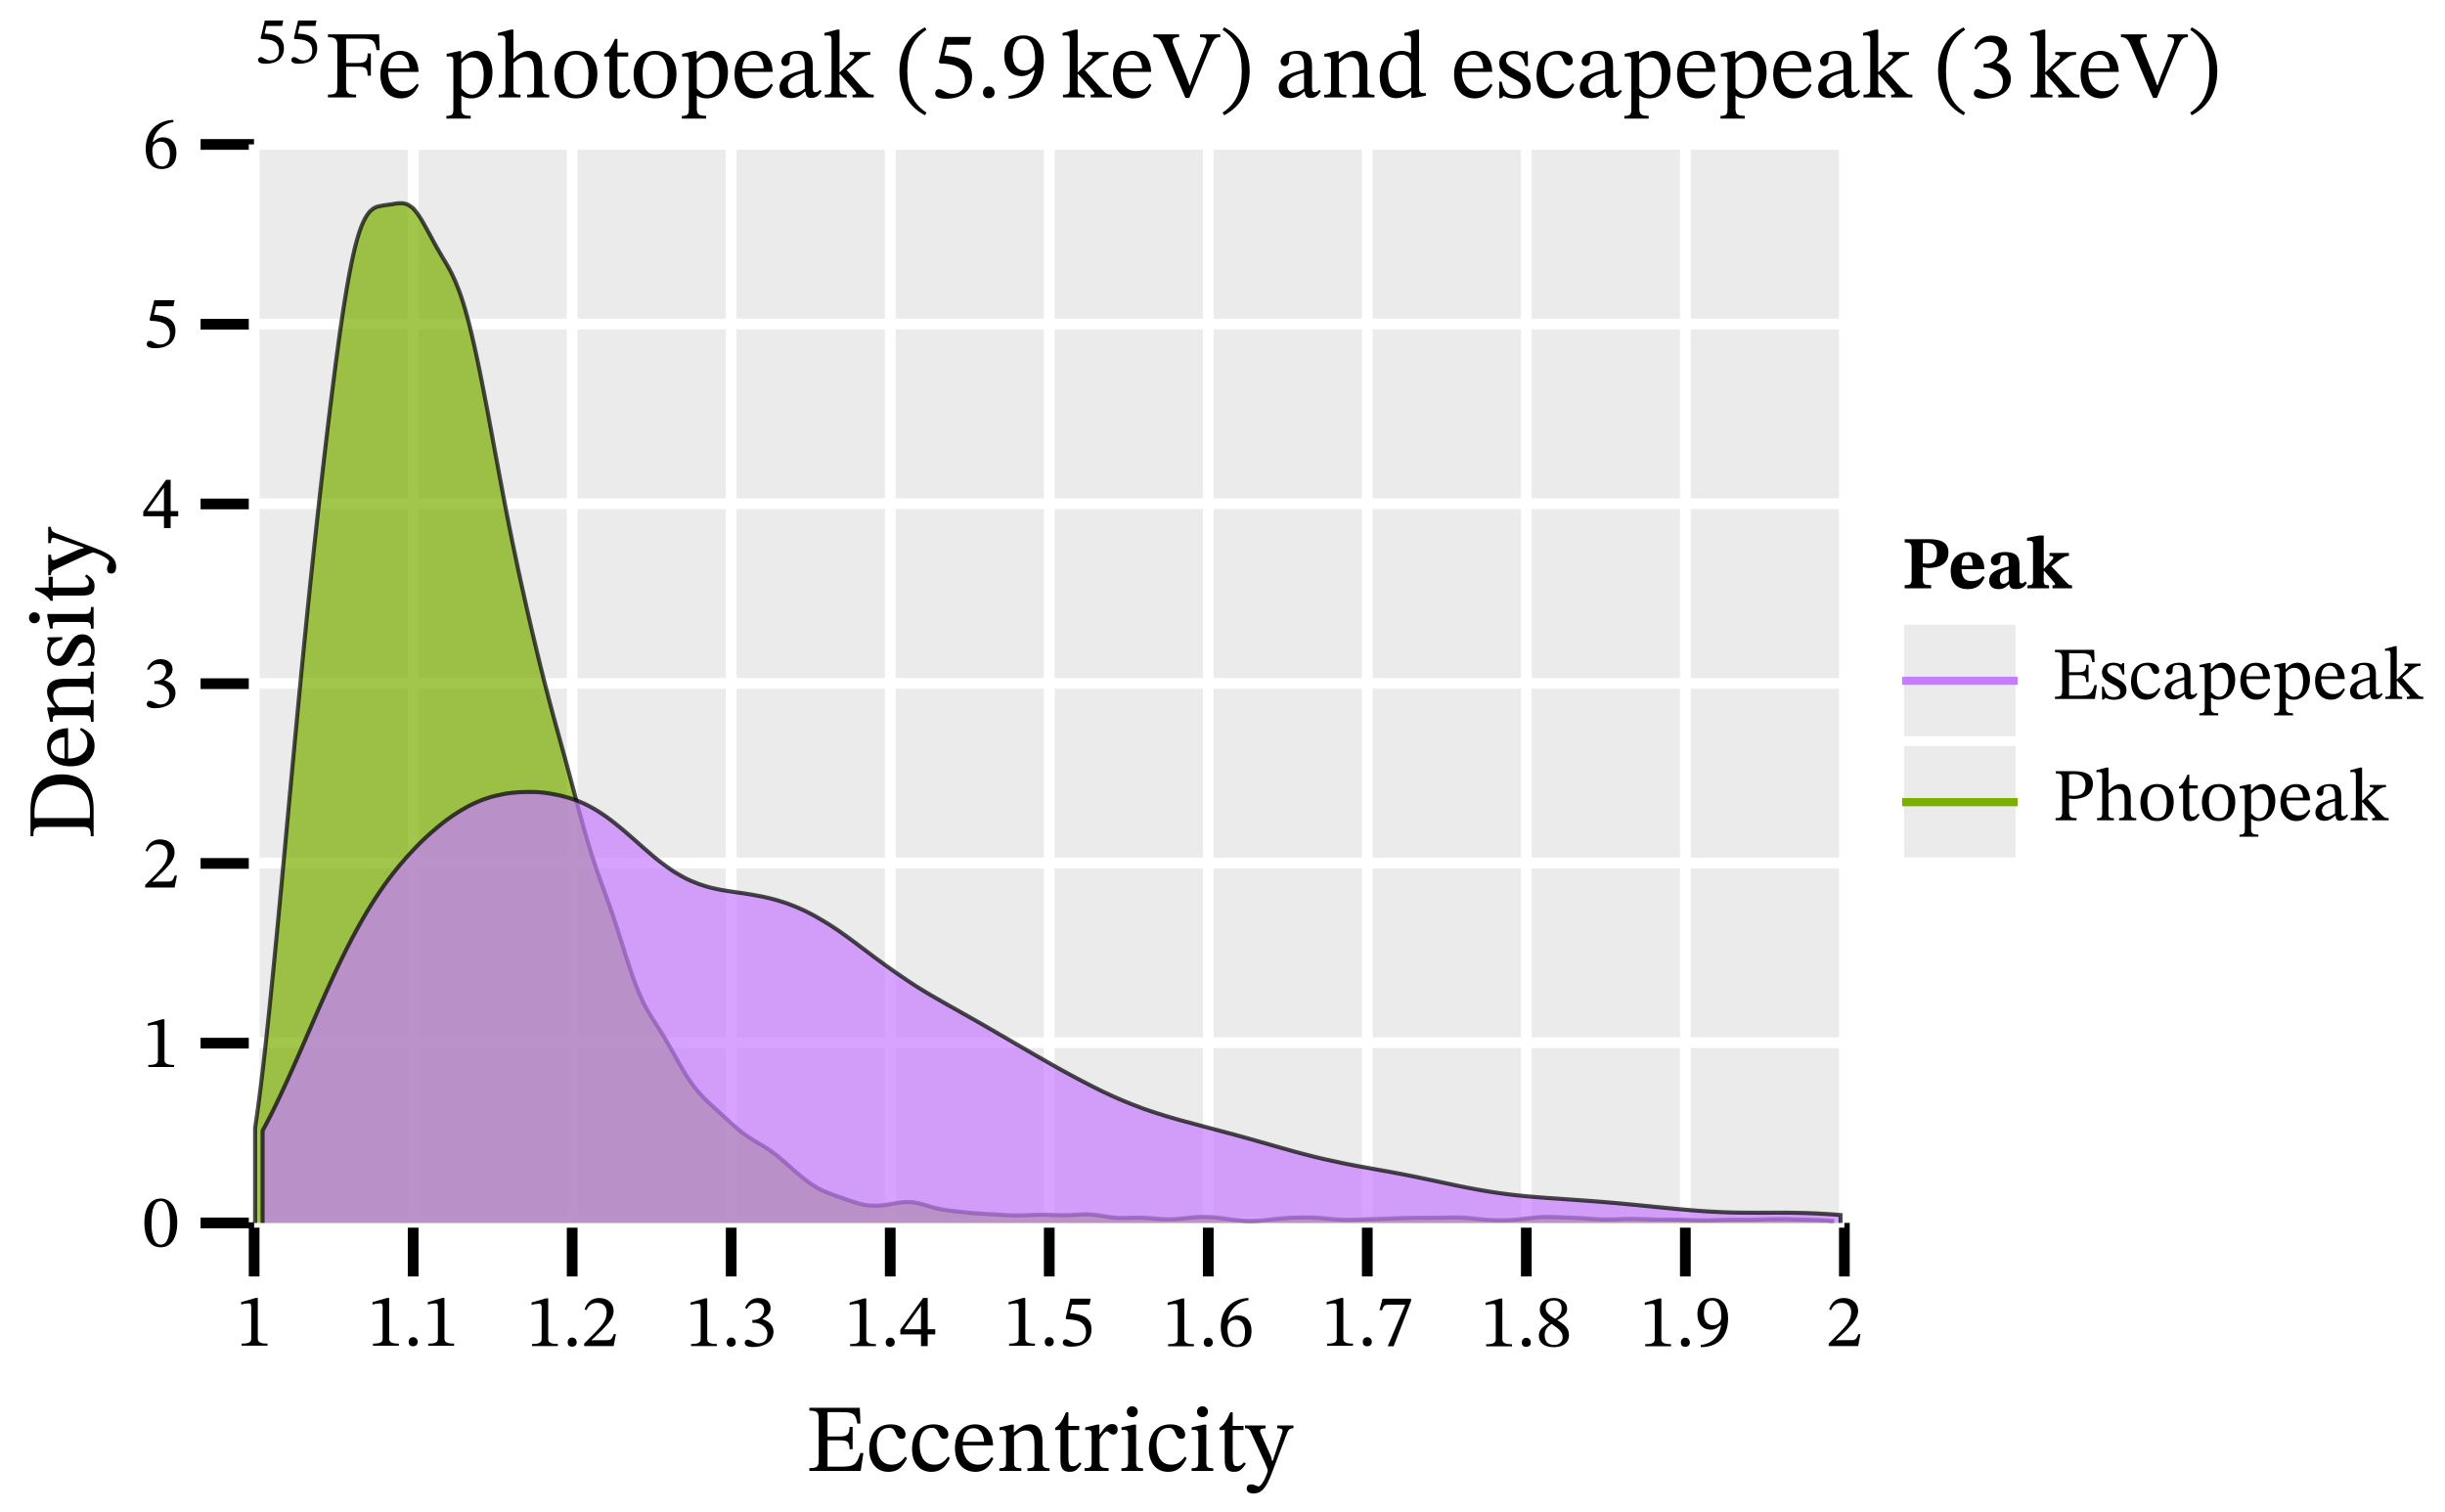 <?xml version="1.0" encoding="UTF-8" standalone="no"?>
<svg
   width="600pt"
   height="371pt"
   viewBox="0 0 600 371"
   version="1.1"
   id="svg210"
   sodipodi:docname="eccentricity_photo_escape_peak.pdf"
   xmlns:inkscape="http://www.inkscape.org/namespaces/inkscape"
   xmlns:sodipodi="http://sodipodi.sourceforge.net/DTD/sodipodi-0.dtd"
   xmlns:xlink="http://www.w3.org/1999/xlink"
   xmlns="http://www.w3.org/2000/svg"
   xmlns:svg="http://www.w3.org/2000/svg">
  <sodipodi:namedview
     id="namedview210"
     pagecolor="#ffffff"
     bordercolor="#666666"
     borderopacity="1.0"
     inkscape:showpageshadow="2"
     inkscape:pageopacity="0.0"
     inkscape:pagecheckerboard="0"
     inkscape:deskcolor="#d1d1d1"
     inkscape:document-units="pt" />
  <defs
     id="defs57">
    <g
       id="g57">
      <g
         id="glyph-0-0">
        <path
           d="M 6.875 -9.062 L 7.141 -10.391 L 2.625 -10.391 L 1.594 -6.094 L 1.797 -5.844 C 2.031 -5.844 2.109 -5.844 2.547 -5.812 C 4.812 -5.688 6.109 -5.016 6.109 -2.953 C 6.109 -1.234 5.062 -0.609 3.891 -0.609 C 2.844 -0.609 2.297 -1.422 1.641 -1.422 C 1.219 -1.422 0.969 -1.094 0.969 -0.703 C 0.969 -0.094 1.594 0.219 2.875 0.219 C 5.5 0.219 7.312 -1.078 7.312 -3.609 C 7.312 -6.203 5.281 -6.984 3.328 -7.125 L 2.562 -7.172 L 3 -9.062 Z M 6.875 -9.062 "
           id="path1" />
      </g>
      <g
         id="glyph-1-0">
        <path
           d="M 7.75 0 L 7.75 -0.703 C 5.922 -0.703 5.297 -0.984 5.297 -2.594 L 5.297 -7.547 L 8.078 -7.547 C 10.109 -7.547 10.578 -7.234 10.578 -5.328 L 11.375 -5.328 L 11.375 -10.797 L 10.578 -10.797 C 10.578 -8.891 10.109 -8.453 8.078 -8.453 L 5.297 -8.453 L 5.297 -14.422 L 9.047 -14.422 C 12.141 -14.422 12.344 -13.859 12.766 -11.609 L 13.531 -11.609 L 13.391 -15.484 L 0.844 -15.484 L 0.844 -14.781 C 2.547 -14.781 3.141 -14.438 3.141 -12.812 L 3.141 -2.734 C 3.141 -0.984 2.75 -0.703 0.844 -0.703 L 0.844 0 Z M 7.75 0 "
           id="path2" />
      </g>
      <g
         id="glyph-1-1">
        <path
           d="M 5.812 0.234 C 8.25 0.234 9.375 -1.25 10.219 -3.047 L 9.781 -3.375 C 9.031 -2.375 8.297 -1.531 6.391 -1.531 C 4.453 -1.531 2.734 -3.062 2.688 -6.266 L 10.156 -6.266 C 10.031 -9.562 8.344 -11.422 5.766 -11.422 C 3.016 -11.422 0.797 -9.547 0.797 -5.609 C 0.797 -1.812 3 0.234 5.812 0.234 Z M 2.703 -7.141 C 2.875 -9.281 3.766 -10.484 5.422 -10.484 C 7.094 -10.484 7.875 -8.891 7.938 -7.141 Z M 2.703 -7.141 "
           id="path3" />
      </g>
      <g
         id="glyph-1-2">
        <path
           d="M 6.484 5.188 L 6.484 4.5 C 4.641 4.5 4.188 4.188 4.188 2.656 L 4.188 -0.422 L 4.281 -0.422 C 4.969 0.047 5.766 0.234 6.672 0.234 C 9.5 0.234 11.828 -2.141 11.828 -6.156 C 11.828 -9.234 10.203 -11.422 7.875 -11.422 C 6.484 -11.422 5.344 -10.703 4.219 -9.375 L 4.141 -9.375 L 4.141 -11.359 L 3.562 -11.359 L 0.594 -10.703 L 0.594 -10.016 C 0.594 -10.016 1.031 -10.062 1.344 -10.062 C 2.125 -10.062 2.234 -9.75 2.234 -8.859 L 2.234 2.797 C 2.234 4.125 2 4.531 0.516 4.531 L 0.516 5.188 Z M 6.781 -0.688 C 5.469 -0.688 4.641 -1.75 4.188 -2.234 L 4.188 -8.391 C 4.641 -8.984 5.656 -9.828 6.906 -9.828 C 8.641 -9.828 9.688 -8.453 9.688 -5.484 C 9.688 -2.219 8.438 -0.688 6.781 -0.688 Z M 6.781 -0.688 "
           id="path4" />
      </g>
      <g
         id="glyph-1-3">
        <path
           d="M 13.094 0 L 13.094 -0.688 C 11.609 -0.688 11.359 -1.125 11.359 -2.375 L 11.359 -7.062 C 11.359 -9 10.906 -11.422 8.203 -11.422 C 6.953 -11.422 5.859 -10.891 4.375 -9.5 L 4.312 -9.5 L 4.312 -16.641 L 3.672 -16.641 L 0.516 -15.812 L 0.516 -15.156 C 0.516 -15.156 0.828 -15.203 1.203 -15.203 C 1.844 -15.203 2.359 -15.078 2.359 -14.25 L 2.359 -2.188 C 2.359 -0.875 1.938 -0.688 0.703 -0.688 L 0.703 0 L 6.062 0 L 6.062 -0.688 C 4.438 -0.688 4.312 -1.062 4.312 -2.281 L 4.312 -8.453 C 5.469 -9.516 6.312 -9.922 7.234 -9.922 C 9.141 -9.922 9.406 -8.297 9.406 -6.359 L 9.406 -2.281 C 9.406 -1.156 9.312 -0.688 7.688 -0.688 L 7.688 0 Z M 13.094 0 "
           id="path5" />
      </g>
      <g
         id="glyph-1-4">
        <path
           d="M 6.078 0.234 C 9.141 0.234 11.312 -1.844 11.312 -5.797 C 11.312 -9.281 9.312 -11.422 6.078 -11.422 C 2.891 -11.422 0.797 -9.125 0.797 -5.703 C 0.797 -1.891 2.781 0.234 6.078 0.234 Z M 6.172 -0.703 C 4.141 -0.688 3 -2.266 3 -6.016 C 3 -9.031 4.188 -10.531 5.984 -10.531 C 8.078 -10.531 9.141 -8.578 9.141 -5.672 C 9.141 -1.844 8.109 -0.703 6.172 -0.703 Z M 6.172 -0.703 "
           id="path6" />
      </g>
      <g
         id="glyph-1-5">
        <path
           d="M 6.906 -2.125 C 6.312 -1.453 6.016 -1.156 5.25 -1.156 C 4.328 -1.156 4.125 -1.719 4.125 -3.391 L 4.125 -10.031 L 6.781 -10.031 L 6.781 -11.031 L 4.125 -11.031 L 4.125 -14.375 L 3.531 -14.375 C 2.688 -12.375 1.984 -11.266 0.875 -10.578 L 0.875 -10.031 L 2.172 -10.031 L 2.172 -2.734 C 2.172 -0.609 2.844 0.234 4.438 0.234 C 5.938 0.234 6.438 -0.469 7.344 -1.75 Z M 6.906 -2.125 "
           id="path7" />
      </g>
      <g
         id="glyph-1-6">
        <path
           d="M 3.703 0.172 C 5.203 0.172 6.062 -0.5 7.156 -1.453 L 7.25 -1.453 C 7.406 -0.422 7.641 0.125 8.672 0.125 C 9.875 0.125 10.438 -0.375 11.219 -1.516 L 10.859 -1.891 C 10.531 -1.531 10.203 -1.297 9.75 -1.297 C 9.266 -1.297 9.047 -1.484 9.047 -2.453 L 9.047 -7.797 C 9.047 -10.25 8.078 -11.422 5.516 -11.422 C 2.938 -11.422 1.359 -10.156 1.359 -8.828 C 1.359 -8.062 1.891 -7.703 2.359 -7.703 C 3.016 -7.703 3.391 -8.062 3.391 -8.781 C 3.391 -10.203 3.625 -10.703 4.969 -10.703 C 6.391 -10.703 7.094 -9.922 7.094 -7.875 L 7.094 -6.828 C 5.062 -6.203 0.891 -5.578 0.891 -2.469 C 0.891 -0.969 1.891 0.172 3.703 0.172 Z M 7.094 -2.172 C 6.297 -1.516 5.438 -1.125 4.672 -1.125 C 3.656 -1.125 2.969 -1.859 2.969 -3.047 C 2.969 -4.875 4.953 -5.516 7.094 -6.062 Z M 7.094 -2.172 "
           id="path8" />
      </g>
      <g
         id="glyph-1-7">
        <path
           d="M 6.062 0 L 6.062 -0.688 C 4.578 -0.688 4.312 -0.938 4.312 -2.141 L 4.312 -5.719 L 4.453 -5.719 L 8.156 -1.531 C 8.266 -1.406 8.406 -1.172 8.406 -0.969 C 8.406 -0.75 8.172 -0.688 7.5 -0.688 L 7.5 0 L 12.703 0 L 12.703 -0.688 C 11.703 -0.688 11.328 -0.75 10.203 -2.047 L 6.062 -6.719 L 7.234 -7.688 C 9.891 -10.016 10.328 -10.438 11.859 -10.438 L 11.859 -11.141 L 6.766 -11.141 L 6.766 -10.438 C 7.656 -10.438 7.922 -10.328 7.922 -10.016 C 7.922 -9.641 7.594 -9.359 7.5 -9.266 L 4.453 -6.25 L 4.312 -6.25 L 4.312 -16.641 L 3.672 -16.641 L 0.609 -15.812 L 0.609 -15.172 C 0.609 -15.172 1.078 -15.219 1.406 -15.219 C 2.188 -15.219 2.359 -15.016 2.359 -14.016 L 2.359 -2.234 C 2.359 -0.938 2.125 -0.688 0.703 -0.688 L 0.703 0 Z M 6.062 0 "
           id="path9" />
      </g>
      <g
         id="glyph-1-8">
        <path
           d="M 7.344 3.719 C 3.906 1.453 2.641 -1.719 2.641 -6.453 C 2.641 -11.141 3.906 -14.297 7.344 -16.594 L 6.969 -17.203 C 3.188 -15.266 0.703 -11.594 0.703 -6.453 C 0.703 -1.266 3.188 2.422 6.969 4.375 Z M 7.344 3.719 "
           id="path10" />
      </g>
      <g
         id="glyph-1-9">
        <path
           d="M 4.094 0.312 C 7.844 0.312 10.438 -1.531 10.438 -5.156 C 10.438 -8.859 7.547 -9.969 3.656 -10.25 L 4.281 -12.938 L 9.828 -12.938 L 10.203 -14.844 L 3.75 -14.844 L 2.281 -8.688 L 2.562 -8.344 C 5.672 -8.266 8.719 -7.703 8.719 -4.219 C 8.719 -1.766 7.234 -0.875 5.562 -0.875 C 4.047 -0.875 3.281 -2.031 2.328 -2.031 C 1.75 -2.031 1.391 -1.562 1.391 -1.016 C 1.391 -0.141 2.281 0.312 4.094 0.312 Z M 4.094 0.312 "
           id="path11" />
      </g>
      <g
         id="glyph-1-10">
        <path
           d="M 2.844 0.188 C 3.797 0.188 4.312 -0.453 4.312 -1.172 C 4.312 -1.984 3.797 -2.688 2.875 -2.688 C 2 -2.688 1.453 -2 1.453 -1.203 C 1.453 -0.406 1.906 0.188 2.844 0.188 Z M 2.844 0.188 "
           id="path12" />
      </g>
      <g
         id="glyph-1-11">
        <path
           d="M 2 0.312 C 7.203 0.266 10.609 -2.734 10.609 -8.812 C 10.609 -12.297 9.172 -15.219 5.656 -15.219 C 2.688 -15.219 0.922 -13.359 0.922 -10.172 C 0.922 -7.062 2.594 -5.234 5.156 -5.234 C 6.344 -5.234 7.188 -5.719 8.25 -6.688 L 8.391 -6.672 C 7.875 -2.844 5.203 -0.75 1.953 -0.375 Z M 5.859 -6.625 C 3.906 -6.625 2.969 -8.125 2.969 -10.328 C 2.969 -13.344 4.031 -14.422 5.562 -14.422 C 7.641 -14.422 8.484 -12.328 8.484 -9.375 C 8.484 -7.344 7.234 -6.625 5.859 -6.625 Z M 5.859 -6.625 "
           id="path13" />
      </g>
      <g
         id="glyph-1-12" />
      <g
         id="glyph-1-13">
        <path
           d="M 8.578 0.125 L 13.438 -11.703 C 14.562 -14.375 14.875 -14.781 16.188 -14.781 L 16.188 -15.484 L 11.234 -15.484 L 11.234 -14.781 C 12.344 -14.781 12.812 -14.609 12.812 -13.969 C 12.812 -13.547 12.703 -13.172 12.562 -12.812 L 9.594 -5.328 L 8.766 -2.969 L 8.641 -2.969 L 7.734 -5.438 L 4.875 -12.438 C 4.594 -13.125 4.484 -13.578 4.484 -13.875 C 4.484 -14.75 5.469 -14.781 6.078 -14.781 L 6.078 -15.484 L -0.234 -15.484 L -0.234 -14.781 C 1.031 -14.781 1.562 -14.203 2.234 -12.625 L 7.641 0.125 Z M 8.578 0.125 "
           id="path14" />
      </g>
      <g
         id="glyph-1-14">
        <path
           d="M 1.109 4.375 C 4.906 2.422 7.375 -1.266 7.375 -6.453 C 7.375 -11.594 4.906 -15.266 1.109 -17.203 L 0.734 -16.594 C 4.172 -14.297 5.438 -11.141 5.438 -6.453 C 5.438 -1.719 4.172 1.453 0.734 3.719 Z M 1.109 4.375 "
           id="path15" />
      </g>
      <g
         id="glyph-1-15">
        <path
           d="M 13.078 0 L 13.078 -0.656 C 11.5 -0.656 11.328 -1.062 11.328 -2.375 L 11.328 -7.234 C 11.328 -9.938 10.328 -11.422 8.172 -11.422 C 6.688 -11.422 5.656 -10.578 4.375 -9.453 L 4.281 -9.453 L 4.312 -11.359 L 3.766 -11.359 L 0.781 -10.672 L 0.781 -9.984 C 0.781 -9.984 1.016 -10.031 1.406 -10.031 C 2.047 -10.031 2.406 -9.844 2.406 -9 L 2.406 -2.375 C 2.406 -1.062 2.328 -0.656 0.75 -0.656 L 0.75 0 L 6.156 0 L 6.156 -0.656 C 4.453 -0.656 4.359 -1.062 4.359 -2.375 L 4.359 -8.438 C 5.062 -9.078 5.938 -9.922 7.203 -9.922 C 8.266 -9.922 9.375 -9.469 9.375 -6.641 L 9.375 -2.375 C 9.375 -1.062 9.312 -0.656 7.641 -0.656 L 7.641 0 Z M 13.078 0 "
           id="path16" />
      </g>
      <g
         id="glyph-1-16">
        <path
           d="M 4.812 0.188 C 6.359 0.188 7.562 -0.703 8.453 -1.516 L 8.547 -1.516 L 8.547 0.125 L 9.094 0.125 L 12.109 -0.422 L 12.109 -1.062 L 11.609 -1.062 C 10.75 -1.062 10.438 -1.297 10.438 -2.516 L 10.438 -16.641 L 9.797 -16.641 L 6.828 -15.812 L 6.828 -15.156 C 6.828 -15.156 7.234 -15.203 7.453 -15.203 C 8.359 -15.203 8.484 -14.984 8.484 -13.953 L 8.484 -10.859 L 8.391 -10.859 C 7.688 -11.234 6.953 -11.422 6.203 -11.422 C 3.234 -11.422 0.781 -9.047 0.781 -5.156 C 0.781 -2.141 2.141 0.188 4.812 0.188 Z M 5.922 -1.516 C 3.906 -1.516 2.828 -2.828 2.828 -6.078 C 2.828 -9.047 4.172 -10.484 6.156 -10.484 C 7.609 -10.484 8.297 -9.562 8.484 -8.594 L 8.484 -2.375 C 7.656 -1.812 7.016 -1.516 5.922 -1.516 Z M 5.922 -1.516 "
           id="path17" />
      </g>
      <g
         id="glyph-1-17">
        <path
           d="M 0.984 0.188 L 1.484 0.188 L 1.984 -0.359 L 2.031 -0.359 C 2.641 -0.094 3.344 0.266 4.719 0.266 C 6.828 0.266 8.672 -0.594 8.672 -2.797 C 8.672 -4.547 7.516 -5.422 5.375 -6.547 C 3.391 -7.562 2.609 -8.156 2.609 -9.078 C 2.609 -10.125 3.438 -10.625 4.531 -10.625 C 5.969 -10.625 6.828 -9.938 7.344 -7.703 L 7.984 -7.703 L 7.922 -11.312 L 7.453 -11.312 L 7.047 -10.812 L 7.016 -10.812 C 6.438 -11.094 5.719 -11.422 4.547 -11.422 C 2.516 -11.422 0.938 -10.391 0.938 -8.453 C 0.938 -6.719 1.906 -5.891 4.047 -4.812 C 6.25 -3.719 6.688 -3.281 6.688 -2.172 C 6.688 -1.062 5.844 -0.609 4.672 -0.609 C 2.922 -0.609 2.031 -1.438 1.531 -3.859 L 0.922 -3.859 Z M 0.984 0.188 "
           id="path18" />
      </g>
      <g
         id="glyph-1-18">
        <path
           d="M 9.609 -3.484 C 8.547 -2.125 7.75 -1.531 6.219 -1.531 C 3.797 -1.531 2.641 -3.562 2.641 -6.438 C 2.641 -9.141 3.797 -10.562 5.703 -10.562 C 7.734 -10.562 6.953 -7.875 8.688 -7.875 C 9.359 -7.875 9.688 -8.25 9.688 -8.938 C 9.688 -10.297 8.312 -11.422 6.109 -11.422 C 2.703 -11.422 0.781 -9.031 0.781 -5.328 C 0.781 -2.047 2.547 0.234 5.484 0.234 C 8.016 0.234 9.172 -1.25 10.062 -3.156 Z M 9.609 -3.484 "
           id="path19" />
      </g>
      <g
         id="glyph-1-19">
        <path
           d="M 4.031 0.312 C 7.469 0.312 10.469 -1.344 10.469 -4.578 C 10.469 -6.672 8.891 -7.922 7 -8.5 L 7 -8.578 C 8.484 -9.516 9.547 -10.391 9.547 -12.016 C 9.547 -13.812 8.156 -15.172 5.75 -15.172 C 3.812 -15.172 2.359 -14.094 1.484 -12.047 L 2.031 -11.734 C 2.828 -12.984 3.703 -13.641 5.109 -13.641 C 6.578 -13.641 7.516 -12.844 7.516 -11.453 C 7.516 -9.547 5.844 -8.25 4.234 -8.25 L 3.797 -8.25 L 3.797 -7.344 L 4.266 -7.344 C 6.531 -7.344 8.531 -5.969 8.531 -3.859 C 8.531 -1.562 7.094 -0.875 5.609 -0.875 C 4.406 -0.875 3.25 -2.031 2.312 -2.031 C 1.703 -2.031 1.391 -1.484 1.391 -0.984 C 1.391 -0.375 1.906 0.312 4.031 0.312 Z M 4.031 0.312 "
           id="path20" />
      </g>
      <g
         id="glyph-1-20">
        <path
           d="M 13.438 0 L 14.094 -4.375 L 13.344 -4.375 C 12.422 -1.578 12 -1.016 8.344 -1.031 L 5.297 -1.031 L 5.297 -7.516 L 8.062 -7.516 C 10.219 -7.516 10.703 -7.25 10.703 -5.328 L 11.453 -5.328 L 11.453 -10.797 L 10.703 -10.797 C 10.703 -8.891 10.219 -8.438 8.062 -8.438 L 5.297 -8.438 L 5.297 -14.422 L 8.766 -14.422 C 11.656 -14.422 12.25 -13.969 12.609 -11.609 L 13.359 -11.609 L 13.219 -15.484 L 0.844 -15.484 L 0.844 -14.781 C 2.75 -14.781 3.141 -14.391 3.141 -12.609 L 3.141 -2.781 C 3.141 -0.938 2.75 -0.703 0.844 -0.703 L 0.844 0 Z M 13.438 0 "
           id="path21" />
      </g>
      <g
         id="glyph-1-21">
        <path
           d="M 6.578 0 L 6.578 -0.688 C 4.812 -0.688 4.359 -0.922 4.359 -2.406 L 4.359 -7.781 C 4.922 -8.719 5.672 -9.703 6.219 -9.703 C 6.5 -9.703 6.969 -8.906 7.75 -8.906 C 8.266 -8.906 8.781 -9.281 8.781 -10.172 C 8.781 -10.984 8.344 -11.5 7.422 -11.5 C 6.297 -11.5 5.578 -10.672 4.375 -8.938 L 4.312 -8.938 L 4.312 -11.359 L 3.75 -11.359 L 0.828 -10.656 L 0.828 -9.984 C 0.828 -9.984 1.078 -10.031 1.562 -10.031 C 2.406 -10.031 2.406 -9.609 2.406 -8.766 L 2.406 -2.281 C 2.406 -0.969 2.234 -0.688 0.688 -0.688 L 0.688 0 Z M 6.578 0 "
           id="path22" />
      </g>
      <g
         id="glyph-1-22">
        <path
           d="M 6.062 0 L 6.062 -0.656 C 4.484 -0.656 4.359 -1.016 4.359 -2.375 L 4.359 -11.359 L 3.75 -11.359 L 0.781 -10.703 L 0.781 -10.016 C 0.781 -10.016 1.031 -10.062 1.359 -10.062 C 2.047 -10.062 2.406 -9.969 2.406 -8.953 L 2.406 -2.375 C 2.406 -1.031 2.328 -0.656 0.75 -0.656 L 0.75 0 Z M 3.422 -13.188 C 4.234 -13.188 4.766 -13.812 4.766 -14.531 C 4.766 -15.25 4.234 -15.859 3.422 -15.859 C 2.594 -15.859 2.078 -15.25 2.078 -14.531 C 2.078 -13.812 2.609 -13.188 3.422 -13.188 Z M 3.422 -13.188 "
           id="path23" />
      </g>
      <g
         id="glyph-1-23">
        <path
           d="M 1.812 5.531 C 3.812 5.531 4.953 4.125 6.312 0.516 L 9.984 -9.141 C 10.328 -10.062 10.672 -10.469 11.609 -10.469 L 11.609 -11.141 L 7.609 -11.141 L 7.609 -10.469 C 8.391 -10.469 8.938 -10.344 8.938 -9.875 C 8.938 -9.703 8.859 -9.453 8.812 -9.281 L 6.531 -2.453 L 6.359 -2.453 L 6.062 -3.609 L 3.75 -8.781 C 3.609 -9.125 3.422 -9.516 3.422 -9.828 C 3.422 -10.219 3.703 -10.438 4.766 -10.438 L 4.766 -11.141 L -0.281 -11.141 L -0.281 -10.469 C 0.562 -10.469 0.891 -10.156 1.125 -9.609 L 4.594 -2.047 C 4.875 -1.406 5.297 -0.422 5.297 -0.125 C 5.297 0.562 3.891 3.812 3.047 3.812 C 2.703 3.812 2.031 3.297 1.219 3.297 C 0.609 3.297 0.141 3.609 0.141 4.312 C 0.141 5.203 0.844 5.531 1.812 5.531 Z M 1.812 5.531 "
           id="path24" />
      </g>
      <g
         id="glyph-2-0">
        <path
           d="M 7.812 0 L 7.812 -0.516 C 6.125 -0.516 5.438 -0.844 5.438 -1.734 L 5.438 -11.719 L 4.906 -11.719 L 1.359 -10.703 L 1.359 -10.094 C 1.922 -10.281 2.859 -10.391 3.219 -10.391 C 3.688 -10.391 3.828 -10.141 3.828 -9.5 L 3.828 -1.734 C 3.828 -0.828 3.188 -0.516 1.469 -0.516 L 1.469 0 Z M 7.812 0 "
           id="path25" />
      </g>
      <g
         id="glyph-2-1">
        <path
           d="M 2.219 0.141 C 2.953 0.141 3.359 -0.344 3.359 -0.922 C 3.359 -1.547 2.953 -2.094 2.234 -2.094 C 1.562 -2.094 1.141 -1.562 1.141 -0.938 C 1.141 -0.312 1.484 0.141 2.219 0.141 Z M 2.219 0.141 "
           id="path26" />
      </g>
      <g
         id="glyph-2-2">
        <path
           d="M 7.922 0 L 8.5 -2.938 L 7.969 -2.938 C 7.547 -1.828 7.312 -1.453 6.344 -1.453 L 3.797 -1.453 L 2.516 -1.391 L 2.516 -1.484 L 4.938 -3.781 C 6.875 -5.734 7.922 -7 7.922 -8.625 C 7.922 -10.562 6.469 -11.797 4.406 -11.797 C 2.625 -11.797 1.375 -10.781 0.812 -9 L 1.25 -8.812 C 1.922 -10.188 2.734 -10.609 3.922 -10.609 C 5.328 -10.609 6.219 -9.734 6.219 -8.359 C 6.219 -6.438 5.297 -5.281 3.484 -3.406 L 0.703 -0.625 L 0.703 0 Z M 7.922 0 "
           id="path27" />
      </g>
      <g
         id="glyph-2-3">
        <path
           d="M 3.141 0.234 C 5.812 0.234 8.141 -1.047 8.141 -3.562 C 8.141 -5.188 6.906 -6.156 5.438 -6.609 L 5.438 -6.672 C 6.594 -7.406 7.422 -8.078 7.422 -9.344 C 7.422 -10.734 6.344 -11.797 4.469 -11.797 C 2.969 -11.797 1.828 -10.953 1.156 -9.359 L 1.578 -9.125 C 2.203 -10.094 2.875 -10.609 3.984 -10.609 C 5.109 -10.609 5.844 -9.984 5.844 -8.906 C 5.844 -7.422 4.547 -6.422 3.297 -6.422 L 2.953 -6.422 L 2.953 -5.719 L 3.312 -5.719 C 5.078 -5.719 6.641 -4.641 6.641 -3 C 6.641 -1.203 5.516 -0.672 4.359 -0.672 C 3.422 -0.672 2.531 -1.578 1.797 -1.578 C 1.312 -1.578 1.078 -1.156 1.078 -0.766 C 1.078 -0.297 1.484 0.234 3.141 0.234 Z M 3.141 0.234 "
           id="path28" />
      </g>
      <g
         id="glyph-2-4">
        <path
           d="M 6.953 0 L 6.953 -2.891 L 8.812 -2.891 L 8.812 -4.156 L 6.953 -4.156 L 6.953 -11.828 L 5.828 -11.828 L 0.234 -4.047 L 0.234 -2.891 L 5.312 -2.891 L 5.312 0 Z M 1.25 -4.234 L 5.234 -9.828 L 5.312 -9.828 L 5.312 -4.156 L 1.25 -4.156 Z M 1.25 -4.234 "
           id="path29" />
      </g>
      <g
         id="glyph-2-5">
        <path
           d="M 3.188 0.234 C 6.109 0.234 8.125 -1.188 8.125 -4.016 C 8.125 -6.891 5.859 -7.75 2.844 -7.969 L 3.328 -10.062 L 7.641 -10.062 L 7.938 -11.547 L 2.922 -11.547 L 1.781 -6.766 L 2 -6.484 C 4.422 -6.438 6.781 -6 6.781 -3.281 C 6.781 -1.375 5.625 -0.672 4.328 -0.672 C 3.156 -0.672 2.547 -1.578 1.812 -1.578 C 1.359 -1.578 1.078 -1.203 1.078 -0.781 C 1.078 -0.109 1.781 0.234 3.188 0.234 Z M 3.188 0.234 "
           id="path30" />
      </g>
      <g
         id="glyph-2-6">
        <path
           d="M 4.75 0.219 C 7.062 0.219 8.375 -1.234 8.375 -3.719 C 8.375 -6.125 7.078 -7.562 5.078 -7.562 C 4.125 -7.562 3.453 -7.172 2.688 -6.438 L 2.562 -6.453 C 3.031 -9.125 5.078 -10.922 7.641 -11.312 L 7.609 -11.844 C 3.672 -11.672 0.828 -9.125 0.828 -4.703 C 0.828 -2.016 2.016 0.219 4.75 0.219 Z M 4.828 -0.422 C 3.219 -0.422 2.469 -2.047 2.469 -4.328 C 2.469 -5.922 3.469 -6.5 4.531 -6.5 C 6.047 -6.5 6.781 -5.219 6.781 -3.578 C 6.781 -1.25 6.047 -0.422 4.828 -0.422 Z M 4.828 -0.422 "
           id="path31" />
      </g>
      <g
         id="glyph-2-7">
        <path
           d="M 4.219 0.141 L 8.5 -10.984 L 8.5 -11.547 L 1.5 -11.547 L 0.766 -8.75 L 1.344 -8.688 C 1.828 -9.875 1.984 -10.062 3 -10.062 L 7.094 -10.062 L 2.766 0.141 Z M 4.219 0.141 "
           id="path32" />
      </g>
      <g
         id="glyph-2-8">
        <path
           d="M 4.516 0.219 C 6.688 0.219 8.219 -0.828 8.219 -2.75 C 8.219 -4.219 7.531 -5.094 5.406 -6.391 L 5.406 -6.453 C 7.109 -7.391 7.766 -7.984 7.766 -9.328 C 7.766 -10.781 6.375 -11.859 4.562 -11.859 C 2.547 -11.859 1.078 -10.812 1.078 -9.141 C 1.078 -7.906 1.484 -7.141 3.359 -5.844 L 3.359 -5.797 C 1.656 -4.656 0.844 -4.062 0.844 -2.609 C 0.844 -0.734 2.375 0.219 4.516 0.219 Z M 3.922 -5.5 C 6.125 -4.062 6.672 -3.391 6.672 -2.219 C 6.672 -0.969 5.719 -0.344 4.578 -0.344 C 3.188 -0.344 2.266 -1.094 2.266 -2.75 C 2.266 -4.016 2.859 -4.656 3.922 -5.5 Z M 4.844 -6.75 C 3.203 -7.734 2.516 -8.391 2.516 -9.469 C 2.516 -10.594 3.281 -11.25 4.531 -11.25 C 5.703 -11.25 6.422 -10.578 6.422 -9.359 C 6.422 -8.188 6.047 -7.484 4.844 -6.75 Z M 4.844 -6.75 "
           id="path33" />
      </g>
      <g
         id="glyph-2-9">
        <path
           d="M 1.562 0.234 C 5.609 0.203 8.25 -2.125 8.25 -6.859 C 8.25 -9.562 7.125 -11.844 4.406 -11.844 C 2.094 -11.844 0.719 -10.391 0.719 -7.922 C 0.719 -5.5 2.016 -4.062 4.016 -4.062 C 4.938 -4.062 5.594 -4.453 6.422 -5.203 L 6.531 -5.188 C 6.125 -2.219 4.047 -0.594 1.516 -0.297 Z M 4.562 -5.156 C 3.047 -5.156 2.312 -6.328 2.312 -8.031 C 2.312 -10.375 3.141 -11.219 4.328 -11.219 C 5.938 -11.219 6.594 -9.578 6.594 -7.297 C 6.594 -5.719 5.625 -5.156 4.562 -5.156 Z M 4.562 -5.156 "
           id="path34" />
      </g>
      <g
         id="glyph-2-10">
        <path
           d="M 4.531 0.203 C 7.406 0.203 8.578 -2.672 8.578 -5.812 C 8.578 -9.578 6.922 -11.766 4.562 -11.766 C 1.906 -11.766 0.5 -9.344 0.5 -5.859 C 0.5 -2.625 1.578 0.203 4.531 0.203 Z M 4.531 -0.453 C 3.062 -0.453 2.25 -2.219 2.25 -5.766 C 2.25 -9.406 3.062 -11.141 4.516 -11.141 C 6.016 -11.141 6.797 -9.422 6.797 -5.703 C 6.797 -2.188 5.969 -0.453 4.531 -0.453 Z M 4.531 -0.453 "
           id="path35" />
      </g>
      <g
         id="glyph-2-11">
        <path
           d="M 10.453 0 L 10.953 -3.406 L 10.375 -3.406 C 9.656 -1.234 9.328 -0.781 6.484 -0.812 L 4.125 -0.812 L 4.125 -5.844 L 6.266 -5.844 C 7.953 -5.844 8.328 -5.641 8.328 -4.141 L 8.906 -4.141 L 8.906 -8.391 L 8.328 -8.391 C 8.328 -6.906 7.953 -6.562 6.266 -6.562 L 4.125 -6.562 L 4.125 -11.219 L 6.812 -11.219 C 9.078 -11.219 9.531 -10.875 9.812 -9.031 L 10.391 -9.031 L 10.281 -12.047 L 0.656 -12.047 L 0.656 -11.484 C 2.141 -11.484 2.438 -11.203 2.438 -9.812 L 2.438 -2.156 C 2.438 -0.734 2.141 -0.547 0.656 -0.547 L 0.656 0 Z M 10.453 0 "
           id="path36" />
      </g>
      <g
         id="glyph-2-12">
        <path
           d="M 0.766 0.141 L 1.156 0.141 L 1.547 -0.281 L 1.578 -0.281 C 2.047 -0.078 2.609 0.203 3.672 0.203 C 5.312 0.203 6.75 -0.453 6.75 -2.188 C 6.75 -3.531 5.844 -4.219 4.172 -5.094 C 2.641 -5.891 2.031 -6.344 2.031 -7.062 C 2.031 -7.875 2.672 -8.266 3.516 -8.266 C 4.641 -8.266 5.312 -7.734 5.719 -6 L 6.219 -6 L 6.156 -8.797 L 5.797 -8.797 L 5.484 -8.406 L 5.469 -8.406 C 5 -8.625 4.453 -8.891 3.531 -8.891 C 1.969 -8.891 0.734 -8.078 0.734 -6.578 C 0.734 -5.219 1.484 -4.578 3.156 -3.734 C 4.859 -2.891 5.203 -2.547 5.203 -1.688 C 5.203 -0.828 4.547 -0.469 3.625 -0.469 C 2.266 -0.469 1.578 -1.125 1.188 -3 L 0.719 -3 Z M 0.766 0.141 "
           id="path37" />
      </g>
      <g
         id="glyph-2-13">
        <path
           d="M 7.484 -2.719 C 6.656 -1.656 6.031 -1.188 4.844 -1.188 C 2.953 -1.188 2.047 -2.766 2.047 -5 C 2.047 -7.109 2.953 -8.219 4.438 -8.219 C 6.016 -8.219 5.406 -6.125 6.766 -6.125 C 7.281 -6.125 7.531 -6.422 7.531 -6.953 C 7.531 -8.016 6.469 -8.891 4.75 -8.891 C 2.109 -8.891 0.609 -7.016 0.609 -4.141 C 0.609 -1.594 1.984 0.188 4.266 0.188 C 6.234 0.188 7.125 -0.969 7.828 -2.453 Z M 7.484 -2.719 "
           id="path38" />
      </g>
      <g
         id="glyph-2-14">
        <path
           d="M 2.875 0.125 C 4.047 0.125 4.703 -0.391 5.578 -1.141 L 5.641 -1.141 C 5.75 -0.328 5.938 0.094 6.75 0.094 C 7.672 0.094 8.125 -0.297 8.719 -1.172 L 8.453 -1.469 C 8.188 -1.188 7.938 -1.016 7.594 -1.016 C 7.203 -1.016 7.031 -1.156 7.031 -1.906 L 7.031 -6.062 C 7.031 -7.969 6.281 -8.891 4.281 -8.891 C 2.297 -8.891 1.062 -7.906 1.062 -6.875 C 1.062 -6.266 1.469 -6 1.828 -6 C 2.344 -6 2.641 -6.266 2.641 -6.844 C 2.641 -7.938 2.828 -8.328 3.875 -8.328 C 4.969 -8.328 5.516 -7.719 5.516 -6.125 L 5.516 -5.312 C 3.938 -4.828 0.703 -4.344 0.703 -1.922 C 0.703 -0.75 1.469 0.125 2.875 0.125 Z M 5.516 -1.688 C 4.891 -1.172 4.234 -0.875 3.625 -0.875 C 2.844 -0.875 2.312 -1.453 2.312 -2.359 C 2.312 -3.797 3.844 -4.281 5.516 -4.703 Z M 5.516 -1.688 "
           id="path39" />
      </g>
      <g
         id="glyph-2-15">
        <path
           d="M 5.047 4.031 L 5.047 3.5 C 3.609 3.5 3.266 3.266 3.266 2.078 L 3.266 -0.328 L 3.328 -0.328 C 3.875 0.031 4.484 0.188 5.188 0.188 C 7.391 0.188 9.203 -1.672 9.203 -4.781 C 9.203 -7.188 7.938 -8.891 6.125 -8.891 C 5.047 -8.891 4.156 -8.328 3.281 -7.297 L 3.219 -7.297 L 3.219 -8.828 L 2.766 -8.828 L 0.453 -8.328 L 0.453 -7.797 C 0.453 -7.797 0.812 -7.828 1.047 -7.828 C 1.656 -7.828 1.734 -7.594 1.734 -6.891 L 1.734 2.188 C 1.734 3.203 1.562 3.516 0.406 3.516 L 0.406 4.031 Z M 5.281 -0.531 C 4.25 -0.531 3.609 -1.359 3.266 -1.734 L 3.266 -6.531 C 3.609 -6.984 4.406 -7.641 5.375 -7.641 C 6.719 -7.641 7.531 -6.578 7.531 -4.266 C 7.531 -1.719 6.562 -0.531 5.281 -0.531 Z M 5.281 -0.531 "
           id="path40" />
      </g>
      <g
         id="glyph-2-16">
        <path
           d="M 4.531 0.188 C 6.422 0.188 7.297 -0.969 7.953 -2.359 L 7.609 -2.625 C 7.016 -1.844 6.453 -1.188 4.969 -1.188 C 3.469 -1.188 2.125 -2.375 2.094 -4.875 L 7.906 -4.875 C 7.812 -7.438 6.484 -8.891 4.484 -8.891 C 2.344 -8.891 0.625 -7.422 0.625 -4.359 C 0.625 -1.406 2.328 0.188 4.531 0.188 Z M 2.109 -5.547 C 2.234 -7.219 2.938 -8.156 4.219 -8.156 C 5.516 -8.156 6.125 -6.906 6.172 -5.547 Z M 2.109 -5.547 "
           id="path41" />
      </g>
      <g
         id="glyph-2-17">
        <path
           d="M 4.703 0 L 4.703 -0.531 C 3.562 -0.531 3.359 -0.734 3.359 -1.672 L 3.359 -4.453 L 3.469 -4.453 L 6.344 -1.188 C 6.438 -1.094 6.547 -0.922 6.547 -0.75 C 6.547 -0.594 6.359 -0.531 5.828 -0.531 L 5.828 0 L 9.875 0 L 9.875 -0.531 C 9.109 -0.531 8.812 -0.594 7.938 -1.594 L 4.703 -5.219 L 5.625 -5.969 C 7.703 -7.797 8.031 -8.125 9.219 -8.125 L 9.219 -8.672 L 5.266 -8.672 L 5.266 -8.125 C 5.953 -8.125 6.156 -8.031 6.156 -7.797 C 6.156 -7.5 5.906 -7.281 5.828 -7.203 L 3.469 -4.859 L 3.359 -4.859 L 3.359 -12.938 L 2.859 -12.938 L 0.469 -12.297 L 0.469 -11.797 C 0.469 -11.797 0.844 -11.844 1.094 -11.844 C 1.703 -11.844 1.828 -11.672 1.828 -10.906 L 1.828 -1.734 C 1.828 -0.734 1.656 -0.531 0.547 -0.531 L 0.547 0 Z M 4.703 0 "
           id="path42" />
      </g>
      <g
         id="glyph-2-18">
        <path
           d="M 5.969 0 L 5.969 -0.547 C 4.484 -0.547 4.125 -0.75 4.125 -2.25 L 4.125 -5.391 C 4.328 -5.297 4.797 -5.234 5.172 -5.234 C 7.562 -5.234 9.969 -6.141 9.969 -9 C 9.969 -11.438 7.797 -12.047 5.438 -12.047 L 0.875 -12.047 L 0.875 -11.484 C 2.047 -11.484 2.438 -11.297 2.438 -10.203 L 2.438 -2.328 C 2.438 -0.781 2.234 -0.547 0.812 -0.547 L 0.812 0 Z M 5.109 -6 C 4.75 -6 4.328 -6.031 4.125 -6.062 L 4.125 -11.25 C 4.516 -11.297 4.859 -11.328 5.219 -11.328 C 7.203 -11.328 8.156 -10.391 8.156 -8.75 C 8.156 -6.609 7.094 -6 5.109 -6 Z M 5.109 -6 "
           id="path43" />
      </g>
      <g
         id="glyph-2-19">
        <path
           d="M 10.188 0 L 10.188 -0.531 C 9.031 -0.531 8.828 -0.875 8.828 -1.844 L 8.828 -5.5 C 8.828 -7 8.484 -8.891 6.375 -8.891 C 5.406 -8.891 4.562 -8.469 3.406 -7.391 L 3.359 -7.391 L 3.359 -12.938 L 2.859 -12.938 L 0.406 -12.297 L 0.406 -11.781 C 0.406 -11.781 0.641 -11.828 0.938 -11.828 C 1.422 -11.828 1.828 -11.734 1.828 -11.094 L 1.828 -1.703 C 1.828 -0.672 1.5 -0.531 0.547 -0.531 L 0.547 0 L 4.703 0 L 4.703 -0.531 C 3.453 -0.531 3.359 -0.828 3.359 -1.781 L 3.359 -6.578 C 4.25 -7.406 4.906 -7.719 5.625 -7.719 C 7.109 -7.719 7.312 -6.453 7.312 -4.953 L 7.312 -1.781 C 7.312 -0.891 7.234 -0.531 5.969 -0.531 L 5.969 0 Z M 10.188 0 "
           id="path44" />
      </g>
      <g
         id="glyph-2-20">
        <path
           d="M 4.734 0.188 C 7.109 0.188 8.797 -1.422 8.797 -4.516 C 8.797 -7.219 7.234 -8.891 4.734 -8.891 C 2.25 -8.891 0.625 -7.094 0.625 -4.438 C 0.625 -1.469 2.156 0.188 4.734 0.188 Z M 4.797 -0.547 C 3.219 -0.531 2.328 -1.766 2.328 -4.672 C 2.328 -7.016 3.266 -8.188 4.656 -8.188 C 6.281 -8.188 7.109 -6.672 7.109 -4.422 C 7.109 -1.422 6.312 -0.547 4.797 -0.547 Z M 4.797 -0.547 "
           id="path45" />
      </g>
      <g
         id="glyph-2-21">
        <path
           d="M 5.375 -1.656 C 4.906 -1.141 4.672 -0.891 4.094 -0.891 C 3.375 -0.891 3.203 -1.344 3.203 -2.641 L 3.203 -7.812 L 5.281 -7.812 L 5.281 -8.578 L 3.203 -8.578 L 3.203 -11.188 L 2.75 -11.188 C 2.094 -9.625 1.547 -8.766 0.672 -8.234 L 0.672 -7.812 L 1.688 -7.812 L 1.688 -2.125 C 1.688 -0.469 2.219 0.188 3.453 0.188 C 4.625 0.188 5 -0.359 5.719 -1.359 Z M 5.375 -1.656 "
           id="path46" />
      </g>
      <g
         id="glyph-3-0">
        <path
           d="M 0 -7.562 C 0 -12.656 -2.406 -16.016 -7.828 -16.016 C -13.578 -16.016 -15.484 -12.203 -15.484 -7.297 L -15.484 -0.828 L -14.781 -0.828 C -14.781 -2.594 -14.516 -3.141 -12.797 -3.141 L -2.922 -3.141 C -1.016 -3.141 -0.703 -2.891 -0.703 -0.828 L 0 -0.828 Z M -0.891 -6.688 C -0.891 -6.219 -0.922 -5.766 -0.969 -5.297 L -14.469 -5.297 C -14.516 -5.75 -14.516 -6.078 -14.516 -6.453 C -14.516 -11.328 -12.094 -13.547 -7.609 -13.547 C -2.312 -13.547 -0.891 -10.984 -0.891 -6.688 Z M -0.891 -6.688 "
           id="path47" />
      </g>
      <g
         id="glyph-3-1">
        <path
           d="M 0.234 -5.812 C 0.234 -8.25 -1.25 -9.375 -3.047 -10.219 L -3.375 -9.781 C -2.375 -9.031 -1.531 -8.297 -1.531 -6.391 C -1.531 -4.453 -3.062 -2.734 -6.266 -2.688 L -6.266 -10.156 C -9.562 -10.031 -11.422 -8.344 -11.422 -5.766 C -11.422 -3.016 -9.547 -0.797 -5.609 -0.797 C -1.812 -0.797 0.234 -3 0.234 -5.812 Z M -7.141 -2.703 C -9.281 -2.875 -10.484 -3.766 -10.484 -5.422 C -10.484 -7.094 -8.891 -7.875 -7.141 -7.938 Z M -7.141 -2.703 "
           id="path48" />
      </g>
      <g
         id="glyph-3-2">
        <path
           d="M 0 -13.078 L -0.656 -13.078 C -0.656 -11.5 -1.062 -11.328 -2.375 -11.328 L -7.234 -11.328 C -9.938 -11.328 -11.422 -10.328 -11.422 -8.172 C -11.422 -6.688 -10.578 -5.656 -9.453 -4.375 L -9.453 -4.281 L -11.359 -4.312 L -11.359 -3.766 L -10.672 -0.781 L -9.984 -0.781 C -9.984 -0.781 -10.031 -1.016 -10.031 -1.406 C -10.031 -2.047 -9.844 -2.406 -9 -2.406 L -2.375 -2.406 C -1.062 -2.406 -0.656 -2.328 -0.656 -0.75 L 0 -0.75 L 0 -6.156 L -0.656 -6.156 C -0.656 -4.453 -1.062 -4.359 -2.375 -4.359 L -8.438 -4.359 C -9.078 -5.062 -9.922 -5.938 -9.922 -7.203 C -9.922 -8.266 -9.469 -9.375 -6.641 -9.375 L -2.375 -9.375 C -1.062 -9.375 -0.656 -9.312 -0.656 -7.641 L 0 -7.641 Z M 0 -13.078 "
           id="path49" />
      </g>
      <g
         id="glyph-3-3">
        <path
           d="M 0.188 -0.984 L 0.188 -1.484 L -0.359 -1.984 L -0.359 -2.031 C -0.094 -2.641 0.266 -3.344 0.266 -4.719 C 0.266 -6.828 -0.594 -8.672 -2.797 -8.672 C -4.547 -8.672 -5.422 -7.516 -6.547 -5.375 C -7.562 -3.391 -8.156 -2.609 -9.078 -2.609 C -10.125 -2.609 -10.625 -3.438 -10.625 -4.531 C -10.625 -5.969 -9.938 -6.828 -7.703 -7.344 L -7.703 -7.984 L -11.312 -7.922 L -11.312 -7.453 L -10.812 -7.047 L -10.812 -7.016 C -11.094 -6.438 -11.422 -5.719 -11.422 -4.547 C -11.422 -2.516 -10.391 -0.938 -8.453 -0.938 C -6.719 -0.938 -5.891 -1.906 -4.812 -4.047 C -3.719 -6.25 -3.281 -6.688 -2.172 -6.688 C -1.062 -6.688 -0.609 -5.844 -0.609 -4.672 C -0.609 -2.922 -1.438 -2.031 -3.859 -1.531 L -3.859 -0.922 Z M 0.188 -0.984 "
           id="path50" />
      </g>
      <g
         id="glyph-3-4">
        <path
           d="M 0 -6.062 L -0.656 -6.062 C -0.656 -4.484 -1.016 -4.359 -2.375 -4.359 L -11.359 -4.359 L -11.359 -3.75 L -10.703 -0.781 L -10.016 -0.781 C -10.016 -0.781 -10.062 -1.031 -10.062 -1.359 C -10.062 -2.047 -9.969 -2.406 -8.953 -2.406 L -2.375 -2.406 C -1.031 -2.406 -0.656 -2.328 -0.656 -0.75 L 0 -0.75 Z M -13.188 -3.422 C -13.188 -4.234 -13.812 -4.766 -14.531 -4.766 C -15.25 -4.766 -15.859 -4.234 -15.859 -3.422 C -15.859 -2.594 -15.25 -2.078 -14.531 -2.078 C -13.812 -2.078 -13.188 -2.609 -13.188 -3.422 Z M -13.188 -3.422 "
           id="path51" />
      </g>
      <g
         id="glyph-3-5">
        <path
           d="M -2.125 -6.906 C -1.453 -6.312 -1.156 -6.016 -1.156 -5.25 C -1.156 -4.328 -1.719 -4.125 -3.391 -4.125 L -10.031 -4.125 L -10.031 -6.781 L -11.031 -6.781 L -11.031 -4.125 L -14.375 -4.125 L -14.375 -3.531 C -12.375 -2.688 -11.266 -1.984 -10.578 -0.875 L -10.031 -0.875 L -10.031 -2.172 L -2.734 -2.172 C -0.609 -2.172 0.234 -2.844 0.234 -4.438 C 0.234 -5.938 -0.469 -6.438 -1.75 -7.344 Z M -2.125 -6.906 "
           id="path52" />
      </g>
      <g
         id="glyph-3-6">
        <path
           d="M 5.531 -1.812 C 5.531 -3.812 4.125 -4.953 0.516 -6.312 L -9.141 -9.984 C -10.062 -10.328 -10.469 -10.672 -10.469 -11.609 L -11.141 -11.609 L -11.141 -7.609 L -10.469 -7.609 C -10.469 -8.391 -10.344 -8.938 -9.875 -8.938 C -9.703 -8.938 -9.453 -8.859 -9.281 -8.812 L -2.453 -6.531 L -2.453 -6.359 L -3.609 -6.062 L -8.781 -3.75 C -9.125 -3.609 -9.516 -3.422 -9.828 -3.422 C -10.219 -3.422 -10.438 -3.703 -10.438 -4.766 L -11.141 -4.766 L -11.141 0.281 L -10.469 0.281 C -10.469 -0.562 -10.156 -0.891 -9.609 -1.125 L -2.047 -4.594 C -1.406 -4.875 -0.422 -5.297 -0.125 -5.297 C 0.562 -5.297 3.812 -3.891 3.812 -3.047 C 3.812 -2.703 3.297 -2.031 3.297 -1.219 C 3.297 -0.609 3.609 -0.141 4.312 -0.141 C 5.203 -0.141 5.531 -0.844 5.531 -1.812 Z M 5.531 -1.812 "
           id="path53" />
      </g>
      <g
         id="glyph-4-0">
        <path
           d="M 7.125 0 L 7.125 -0.781 C 5.234 -0.781 5.078 -1.016 5.078 -2.5 L 5.078 -5.203 C 5.484 -5.109 6.016 -4.984 6.453 -4.984 C 9.047 -4.984 11.375 -5.859 11.375 -8.812 C 11.375 -11.516 9.078 -12.047 6.562 -12.047 L 0.641 -12.047 L 0.641 -11.25 C 1.922 -11.25 2.344 -11 2.344 -9.812 L 2.344 -2.547 C 2.344 -1.031 2.203 -0.781 0.641 -0.781 L 0.641 0 Z M 6.047 -6.047 C 5.516 -6.047 5.328 -6.109 5.078 -6.141 L 5.078 -11.094 C 5.438 -11.125 5.641 -11.141 5.969 -11.141 C 7.844 -11.141 8.562 -10.375 8.562 -8.688 C 8.562 -6.5 7.734 -6.047 6.047 -6.047 Z M 6.047 -6.047 "
           id="path54" />
      </g>
      <g
         id="glyph-4-1">
        <path
           d="M 4.75 0.203 C 7.453 0.203 8.188 -1.25 8.969 -2.672 L 8.484 -3 C 7.875 -2.25 7.141 -1.781 5.719 -1.781 C 4.141 -1.781 3.328 -2.516 3.266 -4.703 L 8.859 -4.703 C 8.812 -7.484 7.297 -8.891 4.984 -8.891 C 2.609 -8.891 0.594 -7.438 0.594 -4.281 C 0.594 -1.375 2.078 0.203 4.75 0.203 Z M 3.281 -5.578 C 3.328 -7.328 3.703 -8.078 4.734 -8.078 C 5.703 -8.078 5.969 -7.078 5.969 -5.578 Z M 3.281 -5.578 "
           id="path55" />
      </g>
      <g
         id="glyph-4-2">
        <path
           d="M 2.922 0.203 C 4.172 0.203 4.578 -0.234 5.469 -0.969 L 5.531 -0.969 C 5.703 -0.125 6.062 0.188 7.281 0.188 C 8.656 0.188 9.281 -0.406 9.875 -1.297 L 9.469 -1.703 C 9.203 -1.422 8.891 -1.203 8.594 -1.203 C 8.219 -1.203 8.031 -1.359 8.031 -2.094 L 8.031 -6.062 C 8.031 -8.078 6.766 -8.906 4.469 -8.906 C 2.344 -8.906 1.016 -7.953 1.016 -6.859 C 1.016 -6.031 1.594 -5.625 2.125 -5.625 C 2.766 -5.625 3.328 -5.953 3.328 -6.797 C 3.328 -7.844 3.531 -8.094 4.266 -8.094 C 5.156 -8.094 5.406 -7.766 5.406 -6.219 L 5.406 -5.328 C 3.672 -4.828 0.609 -4.438 0.609 -1.891 C 0.609 -0.406 1.578 0.203 2.922 0.203 Z M 5.406 -1.781 C 4.875 -1.266 4.547 -1.094 4.062 -1.094 C 3.5 -1.094 3.219 -1.5 3.219 -2.406 C 3.219 -3.781 3.984 -4.172 5.406 -4.625 Z M 5.406 -1.781 "
           id="path56" />
      </g>
      <g
         id="glyph-4-3">
        <path
           d="M 5.625 0 L 5.625 -0.734 C 4.562 -0.734 4.312 -0.922 4.312 -1.891 L 4.312 -4.203 L 4.469 -4.203 L 6.891 -1.422 C 7.062 -1.25 7.094 -1.094 7.094 -1.016 C 7.094 -0.828 7.016 -0.734 6.469 -0.734 L 6.469 0 L 11.266 0 L 11.266 -0.734 C 10.766 -0.734 10.516 -0.766 9.891 -1.453 L 6.188 -5.391 L 6.906 -5.969 C 8.891 -7.594 9.562 -7.938 10.5 -7.938 L 10.5 -8.672 L 5.734 -8.672 L 5.734 -7.938 C 6.5 -7.938 6.656 -7.812 6.656 -7.531 C 6.656 -7.312 6.531 -7.141 6.391 -7 L 4.453 -4.875 L 4.312 -4.875 L 4.312 -12.938 L 3.078 -12.938 L 0.219 -12.375 L 0.219 -11.641 C 0.219 -11.641 0.641 -11.672 0.875 -11.672 C 1.344 -11.672 1.688 -11.516 1.688 -10.938 L 1.688 -2 C 1.688 -0.953 1.484 -0.734 0.328 -0.734 L 0.328 0 Z M 5.625 0 "
           id="path57" />
      </g>
    </g>
  </defs>
  <rect
     x="-60"
     y="-37.1"
     width="720"
     height="445.2"
     fill="rgb(100%, 100%, 100%)"
     fill-opacity="1"
     id="rect57" />
  <rect
     x="-60"
     y="-37.1"
     width="720"
     height="445.2"
     fill="rgb(100%, 100%, 100%)"
     fill-opacity="1"
     id="rect58" />
  <g
     fill="rgb(0%, 0%, 0%)"
     fill-opacity="1"
     id="g59">
    <use
       xlink:href="#glyph-0-0"
       x="62.362"
       y="15.427"
       id="use58" />
    <use
       xlink:href="#glyph-0-0"
       x="70.527"
       y="15.427"
       id="use59" />
  </g>
  <g
     fill="rgb(0%, 0%, 0%)"
     fill-opacity="1"
     id="g60">
    <use
       xlink:href="#glyph-1-0"
       x="79.636"
       y="23.91"
       id="use60" />
  </g>
  <g
     fill="rgb(0%, 0%, 0%)"
     fill-opacity="1"
     id="g61">
    <use
       xlink:href="#glyph-1-1"
       x="92.55"
       y="23.91"
       id="use61" />
  </g>
  <g
     fill="rgb(0%, 0%, 0%)"
     fill-opacity="1"
     id="g65">
    <use
       xlink:href="#glyph-1-2"
       x="109.022"
       y="23.91"
       id="use62" />
    <use
       xlink:href="#glyph-1-3"
       x="121.677"
       y="23.91"
       id="use63" />
    <use
       xlink:href="#glyph-1-4"
       x="135.275"
       y="23.91"
       id="use64" />
    <use
       xlink:href="#glyph-1-5"
       x="147.387"
       y="23.91"
       id="use65" />
  </g>
  <g
     fill="rgb(0%, 0%, 0%)"
     fill-opacity="1"
     id="g70">
    <use
       xlink:href="#glyph-1-4"
       x="154.693"
       y="23.91"
       id="use66" />
    <use
       xlink:href="#glyph-1-2"
       x="166.806"
       y="23.91"
       id="use67" />
    <use
       xlink:href="#glyph-1-1"
       x="179.46"
       y="23.91"
       id="use68" />
    <use
       xlink:href="#glyph-1-6"
       x="190.395"
       y="23.91"
       id="use69" />
    <use
       xlink:href="#glyph-1-7"
       x="201.706"
       y="23.91"
       id="use70" />
  </g>
  <g
     fill="rgb(0%, 0%, 0%)"
     fill-opacity="1"
     id="g76">
    <use
       xlink:href="#glyph-1-8"
       x="220.017"
       y="23.91"
       id="use71" />
    <use
       xlink:href="#glyph-1-9"
       x="228.1"
       y="23.91"
       id="use72" />
    <use
       xlink:href="#glyph-1-10"
       x="239.765"
       y="23.91"
       id="use73" />
    <use
       xlink:href="#glyph-1-11"
       x="245.539"
       y="23.91"
       id="use74" />
    <use
       xlink:href="#glyph-1-12"
       x="257.204"
       y="23.91"
       id="use75" />
    <use
       xlink:href="#glyph-1-7"
       x="260.149"
       y="23.91"
       id="use76" />
  </g>
  <g
     fill="rgb(0%, 0%, 0%)"
     fill-opacity="1"
     id="g79">
    <use
       xlink:href="#glyph-1-1"
       x="272.333"
       y="23.91"
       id="use77" />
    <use
       xlink:href="#glyph-1-13"
       x="283.267"
       y="23.91"
       id="use78" />
    <use
       xlink:href="#glyph-1-14"
       x="299.292"
       y="23.91"
       id="use79" />
  </g>
  <g
     fill="rgb(0%, 0%, 0%)"
     fill-opacity="1"
     id="g82">
    <use
       xlink:href="#glyph-1-6"
       x="312.913"
       y="23.91"
       id="use80" />
    <use
       xlink:href="#glyph-1-15"
       x="324.225"
       y="23.91"
       id="use81" />
    <use
       xlink:href="#glyph-1-16"
       x="337.799"
       y="23.91"
       id="use82" />
  </g>
  <g
     fill="rgb(0%, 0%, 0%)"
     fill-opacity="1"
     id="g92">
    <use
       xlink:href="#glyph-1-1"
       x="356.038"
       y="23.91"
       id="use83" />
    <use
       xlink:href="#glyph-1-17"
       x="366.973"
       y="23.91"
       id="use84" />
    <use
       xlink:href="#glyph-1-18"
       x="376.281"
       y="23.91"
       id="use85" />
    <use
       xlink:href="#glyph-1-6"
       x="386.792"
       y="23.91"
       id="use86" />
    <use
       xlink:href="#glyph-1-2"
       x="398.103"
       y="23.91"
       id="use87" />
    <use
       xlink:href="#glyph-1-1"
       x="410.758"
       y="23.91"
       id="use88" />
    <use
       xlink:href="#glyph-1-2"
       x="421.693"
       y="23.91"
       id="use89" />
    <use
       xlink:href="#glyph-1-1"
       x="434.347"
       y="23.91"
       id="use90" />
    <use
       xlink:href="#glyph-1-6"
       x="445.282"
       y="23.91"
       id="use91" />
    <use
       xlink:href="#glyph-1-7"
       x="456.593"
       y="23.91"
       id="use92" />
  </g>
  <g
     fill="rgb(0%, 0%, 0%)"
     fill-opacity="1"
     id="g96">
    <use
       xlink:href="#glyph-1-8"
       x="474.904"
       y="23.91"
       id="use93" />
    <use
       xlink:href="#glyph-1-19"
       x="482.987"
       y="23.91"
       id="use94" />
    <use
       xlink:href="#glyph-1-12"
       x="494.652"
       y="23.91"
       id="use95" />
    <use
       xlink:href="#glyph-1-7"
       x="497.598"
       y="23.91"
       id="use96" />
  </g>
  <g
     fill="rgb(0%, 0%, 0%)"
     fill-opacity="1"
     id="g99">
    <use
       xlink:href="#glyph-1-1"
       x="509.781"
       y="23.91"
       id="use97" />
    <use
       xlink:href="#glyph-1-13"
       x="520.716"
       y="23.91"
       id="use98" />
    <use
       xlink:href="#glyph-1-14"
       x="536.74"
       y="23.91"
       id="use99" />
  </g>
  <path
     fill-rule="nonzero"
     fill="rgb(92%, 92%, 92%)"
     fill-opacity="1"
     d="M 62.363 35.445 L 62.363 300.098 L 452.605 300.098 L 452.605 35.445 Z M 62.363 35.445 "
     id="path99" />
  <path
     fill="none"
     stroke-width="2.628"
     stroke-linecap="butt"
     stroke-linejoin="miter"
     stroke="rgb(0%, 0%, 0%)"
     stroke-opacity="1"
     stroke-miterlimit="10"
     d="M 62.363 57.762 L 62.363 70.902 "
     transform="matrix(1, 0, 0, -1, 0, 371)"
     id="path100" />
  <path
     fill="none"
     stroke-width="2.628"
     stroke-linecap="butt"
     stroke-linejoin="miter"
     stroke="rgb(0%, 0%, 0%)"
     stroke-opacity="1"
     stroke-miterlimit="10"
     d="M 101.387 57.762 L 101.387 70.902 "
     transform="matrix(1, 0, 0, -1, 0, 371)"
     id="path101" />
  <path
     fill="none"
     stroke-width="2.628"
     stroke-linecap="butt"
     stroke-linejoin="miter"
     stroke="rgb(0%, 0%, 0%)"
     stroke-opacity="1"
     stroke-miterlimit="10"
     d="M 140.41 57.762 L 140.41 70.902 "
     transform="matrix(1, 0, 0, -1, 0, 371)"
     id="path102" />
  <path
     fill="none"
     stroke-width="2.628"
     stroke-linecap="butt"
     stroke-linejoin="miter"
     stroke="rgb(0%, 0%, 0%)"
     stroke-opacity="1"
     stroke-miterlimit="10"
     d="M 179.434 57.762 L 179.434 70.902 "
     transform="matrix(1, 0, 0, -1, 0, 371)"
     id="path103" />
  <path
     fill="none"
     stroke-width="2.628"
     stroke-linecap="butt"
     stroke-linejoin="miter"
     stroke="rgb(0%, 0%, 0%)"
     stroke-opacity="1"
     stroke-miterlimit="10"
     d="M 218.461 57.762 L 218.461 70.902 "
     transform="matrix(1, 0, 0, -1, 0, 371)"
     id="path104" />
  <path
     fill="none"
     stroke-width="2.628"
     stroke-linecap="butt"
     stroke-linejoin="miter"
     stroke="rgb(0%, 0%, 0%)"
     stroke-opacity="1"
     stroke-miterlimit="10"
     d="M 257.484 57.762 L 257.484 70.902 "
     transform="matrix(1, 0, 0, -1, 0, 371)"
     id="path105" />
  <path
     fill="none"
     stroke-width="2.628"
     stroke-linecap="butt"
     stroke-linejoin="miter"
     stroke="rgb(0%, 0%, 0%)"
     stroke-opacity="1"
     stroke-miterlimit="10"
     d="M 296.508 57.762 L 296.508 70.902 "
     transform="matrix(1, 0, 0, -1, 0, 371)"
     id="path106" />
  <path
     fill="none"
     stroke-width="2.628"
     stroke-linecap="butt"
     stroke-linejoin="miter"
     stroke="rgb(0%, 0%, 0%)"
     stroke-opacity="1"
     stroke-miterlimit="10"
     d="M 335.531 57.762 L 335.531 70.902 "
     transform="matrix(1, 0, 0, -1, 0, 371)"
     id="path107" />
  <path
     fill="none"
     stroke-width="2.628"
     stroke-linecap="butt"
     stroke-linejoin="miter"
     stroke="rgb(0%, 0%, 0%)"
     stroke-opacity="1"
     stroke-miterlimit="10"
     d="M 374.555 57.762 L 374.555 70.902 "
     transform="matrix(1, 0, 0, -1, 0, 371)"
     id="path108" />
  <path
     fill="none"
     stroke-width="2.628"
     stroke-linecap="butt"
     stroke-linejoin="miter"
     stroke="rgb(0%, 0%, 0%)"
     stroke-opacity="1"
     stroke-miterlimit="10"
     d="M 413.582 57.762 L 413.582 70.902 "
     transform="matrix(1, 0, 0, -1, 0, 371)"
     id="path109" />
  <path
     fill="none"
     stroke-width="2.628"
     stroke-linecap="butt"
     stroke-linejoin="miter"
     stroke="rgb(0%, 0%, 0%)"
     stroke-opacity="1"
     stroke-miterlimit="10"
     d="M 452.605 57.762 L 452.605 70.902 "
     transform="matrix(1, 0, 0, -1, 0, 371)"
     id="path110" />
  <g
     fill="rgb(0%, 0%, 0%)"
     fill-opacity="1"
     id="g110">
    <use
       xlink:href="#glyph-2-0"
       x="57.826"
       y="330.232"
       id="use110" />
  </g>
  <g
     fill="rgb(0%, 0%, 0%)"
     fill-opacity="1"
     id="g113">
    <use
       xlink:href="#glyph-2-0"
       x="90.068"
       y="330.233"
       id="use111" />
    <use
       xlink:href="#glyph-2-1"
       x="99.141"
       y="330.233"
       id="use112" />
    <use
       xlink:href="#glyph-2-0"
       x="103.631"
       y="330.233"
       id="use113" />
  </g>
  <g
     fill="rgb(0%, 0%, 0%)"
     fill-opacity="1"
     id="g116">
    <use
       xlink:href="#glyph-2-0"
       x="129.091"
       y="330.325"
       id="use114" />
    <use
       xlink:href="#glyph-2-1"
       x="138.164"
       y="330.325"
       id="use115" />
    <use
       xlink:href="#glyph-2-2"
       x="142.654"
       y="330.325"
       id="use116" />
  </g>
  <g
     fill="rgb(0%, 0%, 0%)"
     fill-opacity="1"
     id="g119">
    <use
       xlink:href="#glyph-2-0"
       x="168.115"
       y="330.325"
       id="use117" />
    <use
       xlink:href="#glyph-2-1"
       x="177.188"
       y="330.325"
       id="use118" />
    <use
       xlink:href="#glyph-2-3"
       x="181.678"
       y="330.325"
       id="use119" />
  </g>
  <g
     fill="rgb(0%, 0%, 0%)"
     fill-opacity="1"
     id="g122">
    <use
       xlink:href="#glyph-2-0"
       x="207.139"
       y="330.343"
       id="use120" />
    <use
       xlink:href="#glyph-2-1"
       x="216.212"
       y="330.343"
       id="use121" />
    <use
       xlink:href="#glyph-2-4"
       x="220.702"
       y="330.343"
       id="use122" />
  </g>
  <g
     fill="rgb(0%, 0%, 0%)"
     fill-opacity="1"
     id="g125">
    <use
       xlink:href="#glyph-2-0"
       x="246.162"
       y="330.233"
       id="use123" />
    <use
       xlink:href="#glyph-2-1"
       x="255.235"
       y="330.233"
       id="use124" />
    <use
       xlink:href="#glyph-2-5"
       x="259.725"
       y="330.233"
       id="use125" />
  </g>
  <g
     fill="rgb(0%, 0%, 0%)"
     fill-opacity="1"
     id="g128">
    <use
       xlink:href="#glyph-2-0"
       x="285.186"
       y="330.362"
       id="use126" />
    <use
       xlink:href="#glyph-2-1"
       x="294.259"
       y="330.362"
       id="use127" />
    <use
       xlink:href="#glyph-2-6"
       x="298.749"
       y="330.362"
       id="use128" />
  </g>
  <g
     fill="rgb(0%, 0%, 0%)"
     fill-opacity="1"
     id="g131">
    <use
       xlink:href="#glyph-2-0"
       x="324.209"
       y="330.233"
       id="use129" />
    <use
       xlink:href="#glyph-2-1"
       x="333.282"
       y="330.233"
       id="use130" />
    <use
       xlink:href="#glyph-2-7"
       x="337.772"
       y="330.233"
       id="use131" />
  </g>
  <g
     fill="rgb(0%, 0%, 0%)"
     fill-opacity="1"
     id="g134">
    <use
       xlink:href="#glyph-2-0"
       x="363.233"
       y="330.381"
       id="use132" />
    <use
       xlink:href="#glyph-2-1"
       x="372.306"
       y="330.381"
       id="use133" />
    <use
       xlink:href="#glyph-2-8"
       x="376.796"
       y="330.381"
       id="use134" />
  </g>
  <g
     fill="rgb(0%, 0%, 0%)"
     fill-opacity="1"
     id="g137">
    <use
       xlink:href="#glyph-2-0"
       x="402.257"
       y="330.362"
       id="use135" />
    <use
       xlink:href="#glyph-2-1"
       x="411.33"
       y="330.362"
       id="use136" />
    <use
       xlink:href="#glyph-2-9"
       x="415.82"
       y="330.362"
       id="use137" />
  </g>
  <g
     fill="rgb(0%, 0%, 0%)"
     fill-opacity="1"
     id="g138">
    <use
       xlink:href="#glyph-2-2"
       x="448.062"
       y="330.324"
       id="use138" />
  </g>
  <path
     fill="none"
     stroke-width="2.628"
     stroke-linecap="butt"
     stroke-linejoin="miter"
     stroke="rgb(0%, 0%, 0%)"
     stroke-opacity="1"
     stroke-miterlimit="10"
     d="M 62.363 70.902 L 49.223 70.902 "
     transform="matrix(1, 0, 0, -1, 0, 371)"
     id="path138" />
  <path
     fill="none"
     stroke-width="2.628"
     stroke-linecap="butt"
     stroke-linejoin="miter"
     stroke="rgb(0%, 0%, 0%)"
     stroke-opacity="1"
     stroke-miterlimit="10"
     d="M 62.363 115.012 L 49.223 115.012 "
     transform="matrix(1, 0, 0, -1, 0, 371)"
     id="path139" />
  <path
     fill="none"
     stroke-width="2.628"
     stroke-linecap="butt"
     stroke-linejoin="miter"
     stroke="rgb(0%, 0%, 0%)"
     stroke-opacity="1"
     stroke-miterlimit="10"
     d="M 62.363 159.117 L 49.223 159.117 "
     transform="matrix(1, 0, 0, -1, 0, 371)"
     id="path140" />
  <path
     fill="none"
     stroke-width="2.628"
     stroke-linecap="butt"
     stroke-linejoin="miter"
     stroke="rgb(0%, 0%, 0%)"
     stroke-opacity="1"
     stroke-miterlimit="10"
     d="M 62.363 203.227 L 49.223 203.227 "
     transform="matrix(1, 0, 0, -1, 0, 371)"
     id="path141" />
  <path
     fill="none"
     stroke-width="2.628"
     stroke-linecap="butt"
     stroke-linejoin="miter"
     stroke="rgb(0%, 0%, 0%)"
     stroke-opacity="1"
     stroke-miterlimit="10"
     d="M 62.363 247.336 L 49.223 247.336 "
     transform="matrix(1, 0, 0, -1, 0, 371)"
     id="path142" />
  <path
     fill="none"
     stroke-width="2.628"
     stroke-linecap="butt"
     stroke-linejoin="miter"
     stroke="rgb(0%, 0%, 0%)"
     stroke-opacity="1"
     stroke-miterlimit="10"
     d="M 62.363 291.445 L 49.223 291.445 "
     transform="matrix(1, 0, 0, -1, 0, 371)"
     id="path143" />
  <path
     fill="none"
     stroke-width="2.628"
     stroke-linecap="butt"
     stroke-linejoin="miter"
     stroke="rgb(0%, 0%, 0%)"
     stroke-opacity="1"
     stroke-miterlimit="10"
     d="M 62.363 335.555 L 49.223 335.555 "
     transform="matrix(1, 0, 0, -1, 0, 371)"
     id="path144" />
  <g
     fill="rgb(0%, 0%, 0%)"
     fill-opacity="1"
     id="g144">
    <use
       xlink:href="#glyph-2-10"
       x="34.924"
       y="305.882"
       id="use144" />
  </g>
  <g
     fill="rgb(0%, 0%, 0%)"
     fill-opacity="1"
     id="g145">
    <use
       xlink:href="#glyph-2-0"
       x="34.924"
       y="261.847"
       id="use145" />
  </g>
  <g
     fill="rgb(0%, 0%, 0%)"
     fill-opacity="1"
     id="g146">
    <use
       xlink:href="#glyph-2-2"
       x="34.924"
       y="217.785"
       id="use146" />
  </g>
  <g
     fill="rgb(0%, 0%, 0%)"
     fill-opacity="1"
     id="g147">
    <use
       xlink:href="#glyph-2-3"
       x="34.924"
       y="173.558"
       id="use147" />
  </g>
  <g
     fill="rgb(0%, 0%, 0%)"
     fill-opacity="1"
     id="g148">
    <use
       xlink:href="#glyph-2-4"
       x="34.924"
       y="129.578"
       id="use148" />
  </g>
  <g
     fill="rgb(0%, 0%, 0%)"
     fill-opacity="1"
     id="g149">
    <use
       xlink:href="#glyph-2-5"
       x="34.924"
       y="85.213"
       id="use149" />
  </g>
  <g
     fill="rgb(0%, 0%, 0%)"
     fill-opacity="1"
     id="g150">
    <use
       xlink:href="#glyph-2-6"
       x="34.924"
       y="41.26"
       id="use150" />
  </g>
  <g
     fill="rgb(0%, 0%, 0%)"
     fill-opacity="1"
     id="g162">
    <use
       xlink:href="#glyph-1-20"
       x="197.777"
       y="360.956"
       id="use151" />
    <use
       xlink:href="#glyph-1-18"
       x="212.529"
       y="360.956"
       id="use152" />
    <use
       xlink:href="#glyph-1-18"
       x="223.039"
       y="360.956"
       id="use153" />
    <use
       xlink:href="#glyph-1-1"
       x="233.55"
       y="360.956"
       id="use154" />
    <use
       xlink:href="#glyph-1-15"
       x="244.484"
       y="360.956"
       id="use155" />
    <use
       xlink:href="#glyph-1-5"
       x="258.058"
       y="360.956"
       id="use156" />
    <use
       xlink:href="#glyph-1-21"
       x="265.481"
       y="360.956"
       id="use157" />
    <use
       xlink:href="#glyph-1-22"
       x="274.436"
       y="360.956"
       id="use158" />
    <use
       xlink:href="#glyph-1-18"
       x="281.153"
       y="360.956"
       id="use159" />
    <use
       xlink:href="#glyph-1-22"
       x="291.663"
       y="360.956"
       id="use160" />
    <use
       xlink:href="#glyph-1-5"
       x="298.379"
       y="360.956"
       id="use161" />
    <use
       xlink:href="#glyph-1-23"
       x="305.802"
       y="360.956"
       id="use162" />
  </g>
  <g
     fill="rgb(0%, 0%, 0%)"
     fill-opacity="1"
     id="g169">
    <use
       xlink:href="#glyph-3-0"
       x="22.972"
       y="206.046"
       id="use163" />
    <use
       xlink:href="#glyph-3-1"
       x="22.972"
       y="188.843"
       id="use164" />
    <use
       xlink:href="#glyph-3-2"
       x="22.972"
       y="177.909"
       id="use165" />
    <use
       xlink:href="#glyph-3-3"
       x="22.972"
       y="164.335"
       id="use166" />
    <use
       xlink:href="#glyph-3-4"
       x="22.972"
       y="155.026"
       id="use167" />
    <use
       xlink:href="#glyph-3-5"
       x="22.972"
       y="148.31"
       id="use168" />
    <use
       xlink:href="#glyph-3-6"
       x="22.972"
       y="140.887"
       id="use169" />
  </g>
  <path
     fill="none"
     stroke-width="2.628"
     stroke-linecap="butt"
     stroke-linejoin="miter"
     stroke="rgb(100%, 100%, 100%)"
     stroke-opacity="1"
     stroke-miterlimit="10"
     d="M 62.363 335.57 L 62.363 71.047 "
     transform="matrix(1, 0, 0, -1, 0, 371)"
     id="path169" />
  <path
     fill="none"
     stroke-width="2.628"
     stroke-linecap="butt"
     stroke-linejoin="miter"
     stroke="rgb(100%, 100%, 100%)"
     stroke-opacity="1"
     stroke-miterlimit="10"
     d="M 101.387 335.57 L 101.387 71.047 "
     transform="matrix(1, 0, 0, -1, 0, 371)"
     id="path170" />
  <path
     fill="none"
     stroke-width="2.628"
     stroke-linecap="butt"
     stroke-linejoin="miter"
     stroke="rgb(100%, 100%, 100%)"
     stroke-opacity="1"
     stroke-miterlimit="10"
     d="M 140.41 335.57 L 140.41 71.047 "
     transform="matrix(1, 0, 0, -1, 0, 371)"
     id="path171" />
  <path
     fill="none"
     stroke-width="2.628"
     stroke-linecap="butt"
     stroke-linejoin="miter"
     stroke="rgb(100%, 100%, 100%)"
     stroke-opacity="1"
     stroke-miterlimit="10"
     d="M 179.434 335.57 L 179.434 71.047 "
     transform="matrix(1, 0, 0, -1, 0, 371)"
     id="path172" />
  <path
     fill="none"
     stroke-width="2.628"
     stroke-linecap="butt"
     stroke-linejoin="miter"
     stroke="rgb(100%, 100%, 100%)"
     stroke-opacity="1"
     stroke-miterlimit="10"
     d="M 218.461 335.57 L 218.461 71.047 "
     transform="matrix(1, 0, 0, -1, 0, 371)"
     id="path173" />
  <path
     fill="none"
     stroke-width="2.628"
     stroke-linecap="butt"
     stroke-linejoin="miter"
     stroke="rgb(100%, 100%, 100%)"
     stroke-opacity="1"
     stroke-miterlimit="10"
     d="M 257.484 335.57 L 257.484 71.047 "
     transform="matrix(1, 0, 0, -1, 0, 371)"
     id="path174" />
  <path
     fill="none"
     stroke-width="2.628"
     stroke-linecap="butt"
     stroke-linejoin="miter"
     stroke="rgb(100%, 100%, 100%)"
     stroke-opacity="1"
     stroke-miterlimit="10"
     d="M 296.508 335.57 L 296.508 71.047 "
     transform="matrix(1, 0, 0, -1, 0, 371)"
     id="path175" />
  <path
     fill="none"
     stroke-width="2.628"
     stroke-linecap="butt"
     stroke-linejoin="miter"
     stroke="rgb(100%, 100%, 100%)"
     stroke-opacity="1"
     stroke-miterlimit="10"
     d="M 335.531 335.57 L 335.531 71.047 "
     transform="matrix(1, 0, 0, -1, 0, 371)"
     id="path176" />
  <path
     fill="none"
     stroke-width="2.628"
     stroke-linecap="butt"
     stroke-linejoin="miter"
     stroke="rgb(100%, 100%, 100%)"
     stroke-opacity="1"
     stroke-miterlimit="10"
     d="M 374.555 335.57 L 374.555 71.047 "
     transform="matrix(1, 0, 0, -1, 0, 371)"
     id="path177" />
  <path
     fill="none"
     stroke-width="2.628"
     stroke-linecap="butt"
     stroke-linejoin="miter"
     stroke="rgb(100%, 100%, 100%)"
     stroke-opacity="1"
     stroke-miterlimit="10"
     d="M 413.582 335.57 L 413.582 71.047 "
     transform="matrix(1, 0, 0, -1, 0, 371)"
     id="path178" />
  <path
     fill="none"
     stroke-width="2.628"
     stroke-linecap="butt"
     stroke-linejoin="miter"
     stroke="rgb(100%, 100%, 100%)"
     stroke-opacity="1"
     stroke-miterlimit="10"
     d="M 452.605 335.57 L 452.605 71.047 "
     transform="matrix(1, 0, 0, -1, 0, 371)"
     id="path179" />
  <path
     fill="none"
     stroke-width="2.628"
     stroke-linecap="butt"
     stroke-linejoin="miter"
     stroke="rgb(100%, 100%, 100%)"
     stroke-opacity="1"
     stroke-miterlimit="10"
     d="M 62.363 71.047 L 452.605 71.047 "
     transform="matrix(1, 0, 0, -1, 0, 371)"
     id="path180" />
  <path
     fill="none"
     stroke-width="2.628"
     stroke-linecap="butt"
     stroke-linejoin="miter"
     stroke="rgb(100%, 100%, 100%)"
     stroke-opacity="1"
     stroke-miterlimit="10"
     d="M 62.363 115.133 L 452.605 115.133 "
     transform="matrix(1, 0, 0, -1, 0, 371)"
     id="path181" />
  <path
     fill="none"
     stroke-width="2.628"
     stroke-linecap="butt"
     stroke-linejoin="miter"
     stroke="rgb(100%, 100%, 100%)"
     stroke-opacity="1"
     stroke-miterlimit="10"
     d="M 62.363 159.223 L 452.605 159.223 "
     transform="matrix(1, 0, 0, -1, 0, 371)"
     id="path182" />
  <path
     fill="none"
     stroke-width="2.628"
     stroke-linecap="butt"
     stroke-linejoin="miter"
     stroke="rgb(100%, 100%, 100%)"
     stroke-opacity="1"
     stroke-miterlimit="10"
     d="M 62.363 203.309 L 452.605 203.309 "
     transform="matrix(1, 0, 0, -1, 0, 371)"
     id="path183" />
  <path
     fill="none"
     stroke-width="2.628"
     stroke-linecap="butt"
     stroke-linejoin="miter"
     stroke="rgb(100%, 100%, 100%)"
     stroke-opacity="1"
     stroke-miterlimit="10"
     d="M 62.363 247.395 L 452.605 247.395 "
     transform="matrix(1, 0, 0, -1, 0, 371)"
     id="path184" />
  <path
     fill="none"
     stroke-width="2.628"
     stroke-linecap="butt"
     stroke-linejoin="miter"
     stroke="rgb(100%, 100%, 100%)"
     stroke-opacity="1"
     stroke-miterlimit="10"
     d="M 62.363 291.484 L 452.605 291.484 "
     transform="matrix(1, 0, 0, -1, 0, 371)"
     id="path185" />
  <path
     fill="none"
     stroke-width="2.628"
     stroke-linecap="butt"
     stroke-linejoin="miter"
     stroke="rgb(100%, 100%, 100%)"
     stroke-opacity="1"
     stroke-miterlimit="10"
     d="M 62.363 335.57 L 452.605 335.57 "
     transform="matrix(1, 0, 0, -1, 0, 371)"
     id="path186" />
  <path
     fill-rule="nonzero"
     fill="rgb(48.486%, 68.336%, 0%)"
     fill-opacity="0.7"
     stroke-width="1"
     stroke-linecap="butt"
     stroke-linejoin="miter"
     stroke="rgb(0%, 0%, 0%)"
     stroke-opacity="0.7"
     stroke-miterlimit="10"
     d="M 62.605 70.902 L 62.605 94.172 L 62.992 96.844 L 63.379 99.668 L 63.77 102.652 L 64.156 105.758 L 64.543 109.012 L 64.93 112.406 L 65.316 115.914 L 65.703 119.512 L 66.094 123.219 L 66.48 127.035 L 66.867 130.895 L 67.254 134.809 L 67.641 138.785 L 68.031 142.805 L 68.418 146.891 L 68.805 151.004 L 69.191 155.129 L 69.578 159.273 L 69.965 163.441 L 70.355 167.621 L 70.742 171.789 L 71.129 175.969 L 71.516 180.129 L 71.902 184.285 L 72.293 188.422 L 72.68 192.531 L 73.066 196.633 L 73.453 200.684 L 73.84 204.707 L 74.227 208.695 L 74.617 212.648 L 75.004 216.547 L 75.391 220.387 L 75.777 224.18 L 76.164 227.945 L 76.555 231.605 L 76.941 235.246 L 77.328 238.848 L 77.715 242.418 L 78.102 245.949 L 78.488 249.41 L 78.879 252.828 L 79.266 256.18 L 79.652 259.527 L 80.039 262.812 L 80.426 266.055 L 80.816 269.27 L 81.203 272.434 L 81.59 275.531 L 81.977 278.594 L 82.363 281.594 L 82.75 284.508 L 83.141 287.371 L 83.527 290.121 L 83.914 292.789 L 84.301 295.344 L 84.688 297.781 L 85.074 300.117 L 85.465 302.34 L 85.852 304.41 L 86.238 306.375 L 86.625 308.184 L 87.012 309.871 L 87.402 311.414 L 87.789 312.781 L 88.176 314.02 L 88.562 315.129 L 88.949 316.082 L 89.336 316.926 L 89.727 317.641 L 90.113 318.262 L 90.5 318.793 L 90.887 319.219 L 91.273 319.543 L 91.664 319.855 L 92.051 320.059 L 92.438 320.227 L 92.824 320.34 L 93.211 320.406 L 93.598 320.5 L 93.988 320.574 L 94.375 320.637 L 94.762 320.688 L 95.148 320.727 L 95.535 320.805 L 95.926 320.852 L 96.312 320.898 L 96.699 320.973 L 97.086 321.043 L 97.473 321.078 L 97.859 321.121 L 98.25 321.121 L 98.637 321.133 L 99.023 321.09 L 99.41 321 L 99.797 320.906 L 100.188 320.727 L 100.574 320.477 L 100.961 320.191 L 101.348 319.902 L 101.734 319.477 L 102.121 318.996 L 102.512 318.504 L 102.898 317.918 L 103.285 317.312 L 103.672 316.676 L 104.059 315.988 L 104.445 315.289 L 104.836 314.605 L 105.223 313.895 L 105.609 313.188 L 106.383 311.719 L 106.773 311.031 L 107.16 310.328 L 107.547 309.656 L 107.934 308.988 L 108.32 308.332 L 108.707 307.668 L 109.098 307.035 L 109.484 306.375 L 109.871 305.711 L 110.258 305.008 L 110.645 304.285 L 111.035 303.5 L 111.422 302.664 L 111.809 301.777 L 112.195 300.82 L 112.582 299.859 L 112.969 298.781 L 113.359 297.641 L 113.746 296.434 L 114.133 295.133 L 114.52 293.758 L 114.906 292.344 L 115.297 290.797 L 115.684 289.234 L 116.07 287.559 L 116.457 285.871 L 116.844 284.121 L 117.23 282.297 L 117.621 280.449 L 118.008 278.523 L 118.395 276.562 L 118.781 274.574 L 119.168 272.555 L 119.559 270.539 L 119.945 268.484 L 120.332 266.391 L 120.719 264.305 L 121.105 262.207 L 121.492 260.105 L 121.883 258.031 L 122.27 255.941 L 122.656 253.855 L 123.043 251.84 L 123.43 249.762 L 123.82 247.723 L 124.207 245.688 L 124.594 243.73 L 124.98 241.785 L 125.367 239.852 L 125.754 237.934 L 126.145 236.082 L 126.531 234.254 L 126.918 232.406 L 127.305 230.578 L 127.691 228.812 L 128.078 227.059 L 128.469 225.332 L 128.855 223.609 L 129.242 221.883 L 129.629 220.199 L 130.016 218.504 L 130.406 216.816 L 130.793 215.18 L 131.18 213.559 L 131.566 211.934 L 131.953 210.316 L 132.34 208.73 L 132.73 207.152 L 133.117 205.617 L 133.504 204.062 L 133.891 202.547 L 134.277 201.059 L 134.668 199.559 L 135.055 198.098 L 135.441 196.641 L 135.828 195.199 L 136.215 193.789 L 136.602 192.391 L 136.992 190.965 L 137.766 188.145 L 138.152 186.758 L 138.539 185.355 L 138.93 183.914 L 139.316 182.473 L 139.703 181.047 L 140.09 179.613 L 140.477 178.156 L 140.863 176.707 L 141.254 175.242 L 141.641 173.793 L 142.027 172.352 L 142.414 170.902 L 142.801 169.492 L 143.191 168.09 L 143.578 166.703 L 143.965 165.375 L 144.352 164.051 L 144.738 162.781 L 145.125 161.531 L 145.516 160.332 L 145.902 159.152 L 146.289 157.984 L 146.676 156.848 L 147.062 155.754 L 147.453 154.664 L 147.84 153.586 L 148.227 152.527 L 148.613 151.48 L 149 150.402 L 149.387 149.289 L 149.777 148.191 L 150.164 147.074 L 150.551 145.918 L 151.324 143.574 L 151.711 142.371 L 152.102 141.16 L 152.488 139.941 L 152.875 138.699 L 153.262 137.461 L 153.648 136.227 L 154.039 135.027 L 154.426 133.84 L 154.812 132.691 L 155.199 131.57 L 155.586 130.48 L 155.973 129.441 L 156.363 128.449 L 156.75 127.5 L 157.137 126.602 L 157.523 125.75 L 157.91 124.938 L 158.301 124.18 L 158.688 123.461 L 159.074 122.77 L 159.461 122.117 L 159.848 121.484 L 160.234 120.867 L 160.625 120.27 L 161.012 119.652 L 161.398 119.055 L 161.785 118.449 L 162.172 117.832 L 162.562 117.195 L 162.949 116.555 L 163.336 115.926 L 163.723 115.262 L 164.109 114.594 L 164.496 113.914 L 164.887 113.234 L 165.66 111.852 L 166.047 111.152 L 166.434 110.465 L 166.824 109.789 L 167.211 109.121 L 167.598 108.449 L 167.984 107.812 L 168.371 107.18 L 168.758 106.562 L 169.148 105.98 L 169.535 105.434 L 169.922 104.898 L 170.309 104.375 L 170.695 103.891 L 171.086 103.41 L 171.473 102.957 L 171.859 102.52 L 172.246 102.09 L 172.633 101.684 L 173.02 101.289 L 173.41 100.902 L 173.797 100.535 L 174.184 100.156 L 174.57 99.805 L 175.344 99.094 L 175.734 98.742 L 176.121 98.395 L 176.508 98.043 L 176.895 97.699 L 177.281 97.336 L 177.672 96.984 L 178.059 96.625 L 178.445 96.273 L 179.219 95.555 L 179.605 95.215 L 179.996 94.867 L 180.383 94.539 L 180.77 94.207 L 181.156 93.867 L 181.543 93.555 L 181.934 93.242 L 182.32 92.953 L 183.094 92.391 L 183.48 92.121 L 183.867 91.863 L 184.258 91.613 L 184.645 91.375 L 185.031 91.141 L 185.418 90.895 L 185.805 90.66 L 186.195 90.43 L 186.582 90.207 L 186.969 89.969 L 187.355 89.738 L 187.742 89.496 L 188.129 89.25 L 188.52 89 L 188.906 88.738 L 189.293 88.465 L 189.68 88.184 L 190.066 87.891 L 190.453 87.59 L 190.844 87.281 L 191.23 86.969 L 191.617 86.645 L 192.391 85.988 L 192.781 85.648 L 193.555 84.961 L 193.941 84.609 L 194.328 84.262 L 194.715 83.918 L 195.105 83.578 L 195.492 83.238 L 195.879 82.91 L 196.266 82.586 L 196.652 82.266 L 197.043 81.957 L 197.43 81.656 L 197.816 81.352 L 198.203 81.066 L 198.59 80.785 L 198.977 80.512 L 199.367 80.254 L 199.754 80.004 L 200.141 79.77 L 200.527 79.547 L 200.914 79.336 L 201.305 79.133 L 201.691 78.938 L 202.078 78.762 L 202.465 78.59 L 202.852 78.422 L 203.238 78.266 L 203.629 78.113 L 204.402 77.824 L 204.789 77.676 L 205.176 77.543 L 205.566 77.41 L 205.953 77.277 L 206.34 77.141 L 206.727 77 L 207.5 76.727 L 207.891 76.594 L 208.277 76.461 L 208.664 76.324 L 209.051 76.191 L 209.438 76.062 L 209.828 75.934 L 210.215 75.816 L 210.602 75.707 L 210.988 75.602 L 211.375 75.504 L 211.762 75.418 L 212.152 75.344 L 212.539 75.277 L 212.926 75.223 L 213.312 75.188 L 213.699 75.156 L 214.086 75.137 L 214.477 75.125 L 214.863 75.129 L 215.25 75.137 L 215.637 75.156 L 216.023 75.18 L 216.414 75.215 L 216.801 75.258 L 217.188 75.312 L 217.574 75.363 L 218.348 75.488 L 218.738 75.551 L 219.125 75.617 L 219.512 75.688 L 219.898 75.75 L 220.285 75.816 L 220.676 75.871 L 221.062 75.926 L 221.836 76.004 L 222.223 76.02 L 222.609 76.031 L 223 76.031 L 223.387 76.016 L 223.773 75.984 L 224.16 75.941 L 224.547 75.883 L 224.938 75.812 L 225.324 75.734 L 225.711 75.641 L 226.098 75.543 L 226.484 75.434 L 226.871 75.32 L 227.262 75.207 L 227.648 75.094 L 228.035 74.977 L 228.422 74.863 L 228.809 74.754 L 229.199 74.648 L 229.586 74.547 L 229.973 74.453 L 230.359 74.367 L 230.746 74.285 L 231.133 74.211 L 231.523 74.145 L 231.91 74.078 L 232.297 74.02 L 232.684 73.969 L 233.07 73.922 L 233.461 73.867 L 235.395 73.652 L 235.785 73.613 L 236.172 73.566 L 237.332 73.449 L 237.719 73.406 L 238.109 73.375 L 238.496 73.34 L 238.883 73.312 L 239.656 73.25 L 240.047 73.227 L 241.594 73.133 L 241.98 73.105 L 242.371 73.09 L 242.758 73.066 L 243.531 73.027 L 243.918 73 L 244.309 72.977 L 245.082 72.93 L 245.855 72.875 L 246.242 72.852 L 246.633 72.832 L 247.02 72.809 L 248.18 72.762 L 248.57 72.75 L 248.957 72.742 L 249.344 72.742 L 249.73 72.734 L 250.504 72.75 L 250.895 72.762 L 251.281 72.773 L 252.055 72.805 L 252.441 72.824 L 252.832 72.84 L 253.992 72.887 L 254.379 72.898 L 254.766 72.906 L 255.156 72.914 L 255.543 72.918 L 256.703 72.906 L 257.094 72.895 L 258.254 72.859 L 259.027 72.828 L 259.418 72.816 L 259.805 72.805 L 260.578 72.789 L 260.965 72.789 L 261.352 72.793 L 261.742 72.797 L 262.129 72.805 L 262.902 72.836 L 263.289 72.859 L 263.68 72.879 L 264.066 72.902 L 264.453 72.922 L 264.84 72.945 L 265.227 72.965 L 265.613 72.98 L 266.004 72.988 L 266.391 72.992 L 266.777 72.992 L 267.164 72.98 L 267.551 72.965 L 267.941 72.934 L 268.328 72.902 L 268.715 72.863 L 269.102 72.816 L 269.488 72.766 L 269.875 72.707 L 270.266 72.648 L 271.039 72.523 L 271.426 72.457 L 271.812 72.398 L 272.203 72.344 L 272.59 72.293 L 272.977 72.246 L 273.363 72.207 L 273.75 72.176 L 274.137 72.152 L 274.527 72.133 L 274.914 72.121 L 275.301 72.117 L 275.688 72.117 L 276.074 72.121 L 276.465 72.129 L 276.852 72.141 L 277.238 72.148 L 277.625 72.16 L 278.398 72.176 L 278.789 72.18 L 279.562 72.18 L 279.949 72.176 L 280.723 72.152 L 281.113 72.137 L 282.273 72.055 L 282.66 72.023 L 283.051 71.992 L 283.438 71.961 L 283.824 71.934 L 284.211 71.902 L 284.984 71.855 L 285.375 71.832 L 285.762 71.816 L 286.148 71.805 L 286.922 71.797 L 287.312 71.805 L 287.699 71.816 L 288.086 71.832 L 288.473 71.852 L 288.859 71.879 L 289.246 71.91 L 289.637 71.941 L 290.023 71.977 L 291.184 72.094 L 291.574 72.133 L 291.961 72.172 L 292.734 72.242 L 293.121 72.273 L 293.508 72.301 L 293.898 72.324 L 294.285 72.34 L 294.672 72.352 L 295.059 72.359 L 295.445 72.363 L 295.836 72.363 L 296.223 72.352 L 296.996 72.32 L 297.77 72.266 L 298.16 72.23 L 298.547 72.195 L 299.32 72.109 L 299.707 72.059 L 300.094 72.012 L 300.484 71.961 L 300.871 71.906 L 302.031 71.754 L 302.422 71.703 L 302.809 71.652 L 303.195 71.609 L 303.582 71.57 L 303.969 71.527 L 304.355 71.492 L 304.746 71.461 L 305.133 71.438 L 305.52 71.418 L 305.906 71.402 L 306.293 71.395 L 306.684 71.387 L 307.457 71.395 L 308.23 71.418 L 308.617 71.438 L 309.008 71.461 L 309.395 71.488 L 310.168 71.559 L 310.555 71.598 L 310.945 71.637 L 311.719 71.723 L 312.105 71.758 L 312.492 71.801 L 312.879 71.84 L 313.27 71.883 L 313.656 71.922 L 314.43 71.992 L 314.816 72.023 L 315.207 72.055 L 315.98 72.109 L 316.367 72.133 L 317.141 72.172 L 317.531 72.188 L 317.918 72.203 L 318.691 72.227 L 319.078 72.234 L 319.469 72.238 L 319.855 72.242 L 320.629 72.242 L 321.016 72.238 L 321.402 72.23 L 321.793 72.219 L 322.18 72.207 L 322.953 72.168 L 323.34 72.145 L 323.727 72.117 L 324.117 72.09 L 324.504 72.055 L 324.891 72.023 L 325.664 71.953 L 326.055 71.918 L 326.441 71.883 L 327.602 71.789 L 327.988 71.762 L 328.379 71.738 L 329.152 71.699 L 329.539 71.684 L 329.926 71.676 L 330.316 71.668 L 330.703 71.664 L 331.09 71.664 L 331.477 71.668 L 332.25 71.684 L 332.641 71.691 L 334.188 71.738 L 334.578 71.754 L 334.965 71.77 L 336.125 71.805 L 336.512 71.82 L 336.902 71.836 L 338.062 71.871 L 338.449 71.887 L 338.84 71.898 L 339.227 71.91 L 339.613 71.926 L 340 71.938 L 340.773 71.969 L 341.164 71.984 L 341.551 71.996 L 342.711 72.043 L 343.102 72.055 L 344.648 72.102 L 345.035 72.109 L 345.426 72.113 L 345.812 72.121 L 346.199 72.133 L 346.973 72.141 L 347.359 72.148 L 347.75 72.152 L 348.91 72.152 L 349.297 72.156 L 350.074 72.156 L 350.461 72.16 L 351.234 72.16 L 351.621 72.164 L 352.012 72.168 L 352.398 72.172 L 352.785 72.18 L 353.172 72.184 L 353.559 72.191 L 353.949 72.199 L 355.109 72.223 L 355.496 72.234 L 355.883 72.238 L 356.273 72.242 L 356.66 72.246 L 357.047 72.246 L 357.434 72.242 L 357.82 72.234 L 358.211 72.227 L 358.598 72.211 L 358.984 72.191 L 359.758 72.145 L 360.145 72.113 L 360.535 72.082 L 360.922 72.047 L 362.082 71.93 L 362.473 71.891 L 363.246 71.812 L 363.633 71.777 L 364.02 71.746 L 364.406 71.711 L 364.797 71.684 L 365.184 71.656 L 365.957 71.617 L 366.344 71.602 L 366.73 71.59 L 367.121 71.578 L 367.508 71.574 L 367.895 71.566 L 368.668 71.566 L 369.059 71.57 L 369.445 71.574 L 369.832 71.59 L 370.605 71.613 L 370.992 71.637 L 371.383 71.66 L 372.156 71.715 L 372.93 71.793 L 373.32 71.832 L 374.094 71.918 L 374.48 71.969 L 374.867 72.016 L 375.254 72.059 L 375.645 72.105 L 376.031 72.148 L 376.805 72.227 L 377.191 72.258 L 377.582 72.289 L 377.969 72.312 L 378.742 72.344 L 379.129 72.352 L 379.516 72.355 L 379.906 72.355 L 380.68 72.348 L 381.453 72.324 L 381.844 72.312 L 382.23 72.301 L 383.391 72.254 L 383.777 72.242 L 384.168 72.227 L 384.555 72.215 L 384.941 72.199 L 385.328 72.188 L 385.715 72.172 L 386.102 72.16 L 386.492 72.145 L 386.879 72.125 L 387.266 72.109 L 387.652 72.09 L 388.039 72.066 L 388.43 72.043 L 389.59 71.973 L 390.363 71.918 L 390.754 71.895 L 391.141 71.867 L 391.527 71.844 L 391.914 71.824 L 392.301 71.801 L 392.691 71.785 L 393.465 71.762 L 394.625 71.75 L 395.016 71.754 L 395.789 71.77 L 396.562 71.793 L 396.953 71.805 L 397.34 71.816 L 398.113 71.848 L 398.887 71.871 L 399.277 71.879 L 399.664 71.883 L 400.051 71.891 L 400.438 71.891 L 400.824 71.887 L 401.215 71.883 L 401.988 71.867 L 402.762 71.844 L 403.148 71.828 L 403.539 71.816 L 403.926 71.805 L 404.312 71.789 L 405.086 71.766 L 405.477 71.75 L 406.25 71.734 L 406.637 71.73 L 407.023 71.723 L 407.801 71.723 L 408.188 71.719 L 409.734 71.719 L 410.125 71.715 L 410.512 71.711 L 410.898 71.711 L 411.285 71.703 L 411.672 71.699 L 412.062 71.691 L 412.449 71.684 L 413.996 71.637 L 414.387 71.621 L 414.773 71.609 L 415.16 71.602 L 415.547 71.59 L 415.934 71.582 L 416.324 71.57 L 416.711 71.566 L 417.098 71.559 L 417.871 71.551 L 418.258 71.555 L 418.648 71.555 L 419.422 71.562 L 420.195 71.578 L 420.586 71.59 L 420.973 71.598 L 421.359 71.609 L 421.746 71.617 L 422.133 71.633 L 422.52 71.641 L 422.91 71.648 L 424.07 71.672 L 424.457 71.676 L 424.848 71.68 L 425.234 71.684 L 425.621 71.684 L 426.008 71.688 L 426.395 71.684 L 426.781 71.684 L 427.172 71.68 L 427.945 71.68 L 428.332 71.676 L 428.719 71.676 L 429.105 71.68 L 429.496 71.684 L 430.27 71.691 L 430.656 71.699 L 431.043 71.711 L 431.434 71.719 L 431.82 71.73 L 432.207 71.738 L 432.594 71.75 L 432.98 71.766 L 433.367 71.777 L 433.758 71.789 L 434.145 71.797 L 434.918 71.82 L 435.305 71.824 L 435.695 71.828 L 436.082 71.832 L 437.242 71.832 L 437.629 71.828 L 438.02 71.824 L 439.18 71.801 L 439.566 71.789 L 439.957 71.777 L 440.344 71.766 L 440.73 71.758 L 441.891 71.723 L 442.281 71.715 L 442.668 71.703 L 443.055 71.695 L 443.441 71.684 L 443.828 71.676 L 444.219 71.668 L 445.766 71.621 L 446.152 71.605 L 446.543 71.59 L 447.703 71.531 L 448.09 71.508 L 448.48 71.484 L 449.254 71.43 L 449.641 71.398 L 449.641 70.902 "
     transform="matrix(1, 0, 0, -1, 0, 371)"
     id="path187" />
  <path
     fill-rule="nonzero"
     fill="rgb(78.04%, 48.659%, 100%)"
     fill-opacity="0.7"
     stroke-width="1"
     stroke-linecap="butt"
     stroke-linejoin="miter"
     stroke="rgb(0%, 0%, 0%)"
     stroke-opacity="0.7"
     stroke-miterlimit="10"
     d="M 64.441 70.902 L 64.441 93.531 L 64.828 94.25 L 65.219 94.98 L 65.605 95.719 L 65.992 96.465 L 66.379 97.23 L 66.77 98 L 67.156 98.785 L 67.543 99.574 L 67.93 100.371 L 68.32 101.184 L 68.707 101.996 L 69.094 102.828 L 69.48 103.656 L 69.867 104.496 L 70.258 105.34 L 71.031 107.043 L 71.418 107.91 L 71.809 108.773 L 72.195 109.648 L 72.582 110.516 L 72.969 111.398 L 73.359 112.281 L 73.746 113.168 L 74.52 114.949 L 74.906 115.844 L 75.297 116.734 L 75.684 117.621 L 76.07 118.512 L 76.457 119.406 L 76.848 120.301 L 77.234 121.203 L 77.621 122.098 L 78.395 123.855 L 78.785 124.746 L 79.172 125.617 L 79.559 126.484 L 79.945 127.348 L 80.336 128.199 L 80.723 129.047 L 81.109 129.898 L 81.496 130.738 L 81.887 131.582 L 82.273 132.422 L 82.66 133.242 L 83.047 134.055 L 83.438 134.855 L 83.824 135.652 L 84.211 136.441 L 84.598 137.227 L 84.984 138.004 L 85.375 138.766 L 85.762 139.52 L 86.148 140.277 L 86.535 141.008 L 86.926 141.727 L 87.312 142.441 L 87.699 143.152 L 88.086 143.859 L 88.477 144.547 L 88.863 145.23 L 89.25 145.898 L 89.637 146.551 L 90.023 147.211 L 90.414 147.848 L 90.801 148.48 L 91.188 149.109 L 91.574 149.723 L 91.965 150.324 L 92.738 151.512 L 93.125 152.086 L 93.516 152.66 L 93.902 153.219 L 94.289 153.77 L 94.676 154.305 L 95.062 154.832 L 95.453 155.355 L 95.84 155.871 L 96.227 156.375 L 96.613 156.867 L 97.004 157.355 L 97.391 157.836 L 97.777 158.312 L 98.164 158.773 L 98.555 159.234 L 98.941 159.68 L 99.328 160.129 L 99.715 160.57 L 100.102 161 L 100.492 161.422 L 100.879 161.84 L 101.266 162.262 L 101.652 162.668 L 102.043 163.074 L 102.816 163.871 L 103.203 164.25 L 103.594 164.629 L 104.367 165.371 L 104.754 165.727 L 105.141 166.078 L 105.531 166.426 L 105.918 166.77 L 106.305 167.098 L 106.691 167.43 L 107.082 167.762 L 107.469 168.094 L 107.855 168.41 L 108.242 168.723 L 108.633 169.039 L 109.406 169.625 L 109.793 169.91 L 110.18 170.188 L 110.57 170.465 L 110.957 170.738 L 111.344 171.004 L 111.73 171.258 L 112.121 171.5 L 112.508 171.75 L 112.895 171.98 L 113.281 172.223 L 113.672 172.449 L 114.059 172.668 L 114.832 173.098 L 115.219 173.309 L 115.609 173.5 L 115.996 173.684 L 116.383 173.863 L 116.77 174.039 L 117.16 174.211 L 117.547 174.383 L 117.934 174.535 L 118.32 174.699 L 118.711 174.84 L 119.484 175.098 L 119.871 175.23 L 120.258 175.352 L 120.648 175.469 L 121.422 175.68 L 121.809 175.762 L 122.199 175.84 L 122.973 176.012 L 123.359 176.094 L 123.75 176.172 L 124.137 176.246 L 124.523 176.301 L 124.91 176.352 L 125.297 176.398 L 125.688 176.445 L 126.074 176.488 L 126.461 176.512 L 126.848 176.539 L 127.238 176.582 L 127.625 176.605 L 128.012 176.617 L 128.398 176.633 L 128.789 176.645 L 129.176 176.652 L 129.562 176.656 L 129.949 176.656 L 130.336 176.66 L 130.727 176.648 L 131.113 176.648 L 131.5 176.637 L 131.887 176.621 L 132.277 176.59 L 132.664 176.559 L 133.051 176.523 L 133.438 176.48 L 133.828 176.434 L 134.215 176.387 L 134.988 176.254 L 135.375 176.195 L 135.766 176.117 L 136.539 175.969 L 136.926 175.898 L 137.316 175.809 L 137.703 175.719 L 138.09 175.625 L 138.477 175.516 L 138.867 175.402 L 139.254 175.297 L 139.641 175.199 L 140.027 175.082 L 140.414 174.945 L 140.805 174.809 L 141.191 174.676 L 141.578 174.535 L 141.965 174.387 L 142.355 174.227 L 142.742 174.07 L 143.129 173.891 L 143.516 173.715 L 143.906 173.523 L 144.293 173.324 L 144.68 173.129 L 145.066 172.914 L 145.453 172.703 L 145.844 172.469 L 146.23 172.254 L 146.617 172.02 L 147.004 171.773 L 147.395 171.52 L 147.781 171.266 L 148.168 171.004 L 148.555 170.73 L 148.945 170.457 L 149.332 170.168 L 149.719 169.891 L 150.105 169.602 L 150.492 169.297 L 150.883 168.988 L 151.656 168.371 L 152.043 168.051 L 152.434 167.73 L 152.82 167.41 L 153.207 167.086 L 153.594 166.75 L 153.984 166.418 L 154.371 166.07 L 154.758 165.738 L 155.145 165.398 L 155.531 165.066 L 155.922 164.715 L 156.309 164.383 L 156.695 164.027 L 157.082 163.688 L 157.473 163.344 L 157.859 163 L 158.246 162.664 L 158.633 162.336 L 159.023 162 L 159.797 161.336 L 160.184 160.996 L 160.57 160.66 L 160.961 160.348 L 161.348 160.043 L 161.734 159.734 L 162.121 159.43 L 162.512 159.141 L 162.898 158.848 L 163.285 158.566 L 163.672 158.289 L 164.062 158.008 L 164.449 157.75 L 164.836 157.469 L 165.223 157.211 L 165.609 156.965 L 166 156.73 L 166.387 156.504 L 166.773 156.285 L 167.16 156.055 L 167.551 155.848 L 167.938 155.633 L 168.324 155.426 L 168.711 155.234 L 169.102 155.055 L 169.488 154.879 L 169.875 154.715 L 170.262 154.57 L 170.648 154.414 L 171.039 154.254 L 171.426 154.102 L 172.199 153.836 L 172.59 153.719 L 172.977 153.582 L 173.363 153.469 L 173.75 153.352 L 174.141 153.246 L 174.527 153.141 L 174.914 153.066 L 175.301 152.969 L 175.688 152.883 L 176.078 152.801 L 176.465 152.727 L 176.852 152.648 L 177.238 152.574 L 177.629 152.516 L 178.016 152.457 L 178.402 152.391 L 178.789 152.328 L 179.18 152.27 L 179.566 152.207 L 179.953 152.152 L 180.34 152.094 L 180.727 152.027 L 181.117 151.977 L 181.504 151.922 L 181.891 151.875 L 182.277 151.816 L 182.668 151.754 L 183.055 151.695 L 183.441 151.629 L 183.828 151.57 L 184.219 151.5 L 184.605 151.434 L 184.992 151.363 L 185.379 151.297 L 185.766 151.219 L 186.156 151.148 L 186.543 151.082 L 186.93 151.008 L 187.316 150.922 L 187.707 150.844 L 188.867 150.574 L 189.258 150.473 L 189.645 150.379 L 190.031 150.27 L 190.418 150.168 L 190.805 150.055 L 191.195 149.93 L 191.582 149.812 L 191.969 149.699 L 192.355 149.574 L 192.746 149.441 L 193.133 149.316 L 193.906 149.02 L 194.297 148.867 L 194.684 148.719 L 195.07 148.566 L 195.457 148.41 L 195.844 148.242 L 196.234 148.066 L 197.008 147.73 L 197.395 147.547 L 197.785 147.363 L 198.945 146.766 L 199.336 146.562 L 199.723 146.352 L 200.109 146.137 L 200.496 145.914 L 200.883 145.695 L 201.273 145.465 L 201.66 145.242 L 202.047 145.008 L 202.434 144.777 L 202.824 144.539 L 203.211 144.305 L 203.984 143.805 L 204.375 143.551 L 204.762 143.297 L 205.148 143.039 L 205.535 142.785 L 205.922 142.516 L 206.312 142.242 L 207.086 141.688 L 207.473 141.414 L 207.863 141.141 L 208.25 140.859 L 208.637 140.574 L 209.023 140.281 L 209.414 139.996 L 209.801 139.715 L 210.188 139.41 L 210.574 139.125 L 210.961 138.832 L 211.352 138.539 L 211.738 138.25 L 212.125 137.965 L 212.512 137.676 L 212.902 137.375 L 213.289 137.09 L 213.676 136.797 L 214.062 136.5 L 214.453 136.199 L 214.84 135.922 L 215.613 135.352 L 216.004 135.07 L 216.391 134.793 L 217.164 134.223 L 217.551 133.945 L 217.941 133.676 L 218.328 133.398 L 219.102 132.852 L 219.492 132.574 L 219.879 132.297 L 220.266 132.039 L 220.652 131.77 L 221.043 131.508 L 221.43 131.242 L 221.816 130.988 L 222.203 130.723 L 222.59 130.449 L 222.98 130.191 L 223.367 129.938 L 223.754 129.688 L 224.141 129.422 L 224.531 129.172 L 224.918 128.93 L 225.305 128.691 L 225.691 128.449 L 226.082 128.211 L 226.469 127.969 L 226.855 127.738 L 227.629 127.27 L 228.02 127.035 L 228.406 126.805 L 228.793 126.59 L 229.18 126.363 L 229.57 126.137 L 229.957 125.914 L 230.344 125.695 L 230.73 125.473 L 231.121 125.246 L 231.508 125.023 L 231.895 124.809 L 232.281 124.59 L 232.668 124.363 L 233.059 124.141 L 233.832 123.711 L 234.219 123.492 L 234.609 123.281 L 234.996 123.059 L 235.383 122.84 L 235.77 122.617 L 236.16 122.398 L 236.547 122.184 L 236.934 121.965 L 237.32 121.754 L 237.707 121.535 L 238.098 121.312 L 238.484 121.09 L 238.871 120.871 L 239.258 120.648 L 239.648 120.43 L 240.035 120.207 L 240.422 119.988 L 240.809 119.766 L 241.199 119.547 L 241.586 119.316 L 241.973 119.098 L 242.359 118.867 L 242.746 118.645 L 243.137 118.422 L 243.91 117.977 L 244.297 117.742 L 244.688 117.512 L 245.074 117.285 L 245.461 117.055 L 245.848 116.84 L 246.238 116.629 L 246.625 116.402 L 247.012 116.172 L 247.398 115.945 L 247.785 115.723 L 248.176 115.496 L 248.562 115.27 L 248.949 115.039 L 249.336 114.816 L 249.727 114.59 L 250.113 114.375 L 250.5 114.141 L 250.887 113.926 L 251.277 113.703 L 251.664 113.473 L 252.051 113.246 L 252.438 113.016 L 252.824 112.793 L 253.215 112.562 L 253.602 112.336 L 254.375 111.898 L 254.766 111.672 L 255.152 111.449 L 255.539 111.23 L 255.926 111.016 L 256.316 110.797 L 256.703 110.578 L 257.09 110.355 L 257.477 110.137 L 257.863 109.906 L 258.254 109.684 L 258.641 109.473 L 259.414 109.027 L 259.805 108.812 L 260.578 108.383 L 260.965 108.164 L 261.355 107.957 L 261.742 107.75 L 262.129 107.535 L 262.516 107.332 L 262.902 107.121 L 263.293 106.91 L 263.68 106.699 L 264.066 106.496 L 264.453 106.289 L 264.844 106.078 L 265.23 105.871 L 266.004 105.473 L 266.395 105.277 L 266.781 105.074 L 267.168 104.875 L 267.555 104.68 L 267.941 104.48 L 268.332 104.277 L 268.719 104.078 L 269.105 103.891 L 269.492 103.688 L 269.883 103.5 L 270.656 103.125 L 271.043 102.941 L 271.434 102.766 L 271.82 102.582 L 272.594 102.23 L 272.98 102.043 L 273.371 101.863 L 273.758 101.695 L 274.145 101.531 L 274.531 101.355 L 274.922 101.188 L 275.309 101.027 L 276.082 100.699 L 276.473 100.543 L 276.859 100.391 L 277.246 100.23 L 278.02 99.926 L 278.41 99.77 L 278.797 99.629 L 279.184 99.484 L 279.57 99.332 L 279.961 99.176 L 280.734 98.895 L 281.121 98.762 L 281.512 98.629 L 281.898 98.492 L 283.059 98.105 L 283.449 97.98 L 283.836 97.855 L 284.223 97.727 L 284.609 97.609 L 285 97.484 L 285.387 97.367 L 285.773 97.242 L 286.16 97.113 L 286.551 97.004 L 286.938 96.891 L 287.324 96.773 L 288.098 96.555 L 288.488 96.438 L 288.875 96.324 L 289.648 96.113 L 290.039 96.004 L 290.812 95.793 L 291.199 95.691 L 291.59 95.59 L 291.977 95.492 L 292.363 95.387 L 292.75 95.277 L 293.137 95.172 L 293.527 95.07 L 294.301 94.867 L 294.688 94.762 L 295.078 94.652 L 295.465 94.547 L 295.852 94.449 L 296.238 94.34 L 296.629 94.234 L 297.016 94.137 L 297.402 94.035 L 298.176 93.824 L 298.566 93.723 L 298.953 93.617 L 299.727 93.414 L 300.117 93.316 L 300.504 93.211 L 300.891 93.109 L 301.277 93.004 L 301.668 92.902 L 302.055 92.805 L 302.441 92.703 L 302.828 92.598 L 303.215 92.484 L 303.605 92.375 L 303.992 92.266 L 304.379 92.168 L 304.766 92.059 L 305.156 91.949 L 305.93 91.738 L 306.316 91.629 L 306.707 91.52 L 307.094 91.41 L 307.48 91.305 L 307.867 91.188 L 308.254 91.078 L 308.645 90.969 L 309.031 90.855 L 309.418 90.746 L 309.805 90.633 L 310.195 90.527 L 311.355 90.199 L 311.746 90.086 L 312.133 89.977 L 312.906 89.75 L 313.293 89.641 L 313.684 89.531 L 314.07 89.418 L 314.844 89.199 L 315.234 89.09 L 315.621 88.984 L 316.008 88.871 L 316.395 88.766 L 316.785 88.656 L 317.172 88.551 L 317.559 88.438 L 318.332 88.227 L 318.723 88.125 L 319.883 87.82 L 320.273 87.719 L 320.66 87.617 L 321.047 87.52 L 321.434 87.418 L 321.824 87.32 L 322.984 87.027 L 323.371 86.938 L 323.762 86.844 L 324.535 86.656 L 324.922 86.566 L 325.312 86.48 L 325.699 86.395 L 326.086 86.312 L 326.473 86.227 L 326.863 86.141 L 327.25 86.062 L 327.637 85.977 L 328.023 85.898 L 328.41 85.816 L 328.801 85.727 L 329.188 85.637 L 329.574 85.559 L 329.961 85.484 L 330.352 85.406 L 330.738 85.328 L 331.125 85.254 L 331.512 85.176 L 331.902 85.098 L 332.289 85.023 L 332.676 84.945 L 333.062 84.871 L 333.449 84.805 L 333.84 84.73 L 334.227 84.664 L 335 84.523 L 335.391 84.453 L 335.777 84.391 L 336.551 84.242 L 336.941 84.172 L 337.328 84.102 L 337.715 84.035 L 338.488 83.895 L 338.879 83.824 L 339.652 83.684 L 340.039 83.617 L 340.43 83.551 L 340.816 83.484 L 341.203 83.414 L 341.59 83.336 L 341.98 83.266 L 342.754 83.125 L 343.141 83.047 L 343.527 82.973 L 343.918 82.902 L 344.691 82.746 L 345.078 82.672 L 345.469 82.594 L 345.855 82.52 L 346.242 82.441 L 346.629 82.367 L 347.02 82.285 L 347.793 82.129 L 348.566 81.965 L 348.957 81.883 L 349.344 81.797 L 350.117 81.641 L 350.508 81.559 L 351.281 81.395 L 351.668 81.316 L 352.059 81.238 L 352.445 81.156 L 353.219 80.984 L 353.605 80.902 L 353.996 80.824 L 354.383 80.742 L 354.77 80.656 L 355.156 80.574 L 355.547 80.488 L 356.32 80.324 L 356.707 80.238 L 357.098 80.156 L 357.871 80 L 358.258 79.914 L 358.645 79.84 L 359.035 79.762 L 359.422 79.684 L 359.809 79.609 L 360.195 79.531 L 360.586 79.461 L 360.973 79.387 L 361.359 79.316 L 361.746 79.242 L 362.137 79.168 L 363.297 78.957 L 363.684 78.891 L 364.074 78.824 L 364.461 78.758 L 364.848 78.695 L 365.234 78.629 L 365.625 78.57 L 366.398 78.445 L 366.785 78.387 L 367.176 78.332 L 367.562 78.27 L 368.336 78.16 L 368.723 78.109 L 369.113 78.059 L 369.887 77.957 L 370.273 77.91 L 370.664 77.859 L 371.051 77.816 L 371.438 77.77 L 371.824 77.727 L 372.215 77.684 L 373.762 77.527 L 374.152 77.488 L 374.539 77.453 L 374.926 77.414 L 375.312 77.379 L 375.703 77.348 L 376.09 77.316 L 376.863 77.246 L 377.254 77.219 L 377.641 77.188 L 378.027 77.16 L 378.801 77.098 L 379.191 77.066 L 379.965 77.012 L 380.352 76.988 L 380.742 76.961 L 381.516 76.906 L 381.902 76.883 L 382.293 76.855 L 383.066 76.801 L 383.453 76.777 L 383.84 76.742 L 384.23 76.715 L 385.391 76.633 L 385.781 76.605 L 386.168 76.582 L 386.555 76.555 L 386.941 76.531 L 387.332 76.5 L 388.492 76.418 L 388.883 76.391 L 389.27 76.363 L 389.656 76.332 L 390.043 76.305 L 390.43 76.273 L 390.82 76.246 L 391.594 76.184 L 391.98 76.156 L 392.371 76.125 L 392.758 76.094 L 393.145 76.066 L 393.531 76.035 L 393.922 76 L 394.309 75.961 L 394.695 75.93 L 395.082 75.895 L 395.469 75.867 L 395.859 75.832 L 396.246 75.797 L 396.633 75.766 L 397.02 75.73 L 397.41 75.695 L 397.797 75.66 L 398.184 75.621 L 398.57 75.586 L 398.961 75.547 L 399.348 75.508 L 399.734 75.477 L 400.121 75.438 L 400.508 75.402 L 400.898 75.367 L 401.285 75.328 L 401.672 75.293 L 402.059 75.254 L 402.449 75.215 L 403.223 75.137 L 403.609 75.102 L 404 75.059 L 404.387 75.023 L 404.773 74.984 L 405.16 74.949 L 405.547 74.91 L 405.938 74.867 L 406.324 74.828 L 406.711 74.793 L 407.098 74.754 L 407.488 74.715 L 407.875 74.68 L 408.648 74.602 L 409.039 74.566 L 409.812 74.488 L 410.586 74.418 L 410.977 74.379 L 411.363 74.344 L 411.75 74.305 L 412.137 74.27 L 412.527 74.238 L 413.301 74.168 L 413.688 74.137 L 414.078 74.102 L 414.852 74.039 L 415.238 74.004 L 415.625 73.973 L 416.016 73.941 L 416.402 73.91 L 417.176 73.855 L 417.566 73.828 L 417.953 73.801 L 418.34 73.777 L 418.727 73.746 L 419.117 73.723 L 419.504 73.699 L 420.664 73.641 L 421.055 73.621 L 421.828 73.582 L 422.215 73.566 L 422.605 73.547 L 422.992 73.527 L 423.379 73.516 L 423.766 73.5 L 424.156 73.488 L 424.543 73.48 L 424.93 73.469 L 425.316 73.461 L 425.703 73.449 L 426.094 73.445 L 426.867 73.43 L 427.254 73.426 L 427.645 73.422 L 428.805 73.41 L 429.195 73.41 L 429.582 73.406 L 430.742 73.406 L 431.133 73.402 L 431.52 73.402 L 431.906 73.406 L 432.684 73.406 L 433.07 73.41 L 434.234 73.41 L 434.621 73.414 L 436.559 73.414 L 436.945 73.418 L 437.332 73.41 L 438.496 73.41 L 438.883 73.406 L 439.273 73.402 L 440.434 73.391 L 440.82 73.383 L 441.211 73.375 L 441.984 73.359 L 442.371 73.348 L 442.762 73.34 L 443.148 73.328 L 443.535 73.312 L 443.922 73.301 L 444.312 73.285 L 445.859 73.223 L 446.25 73.203 L 446.637 73.184 L 447.023 73.16 L 447.41 73.141 L 447.801 73.117 L 448.188 73.094 L 448.574 73.066 L 448.961 73.043 L 449.352 73.016 L 450.512 72.934 L 450.898 72.902 L 451.289 72.871 L 451.676 72.84 L 451.676 70.902 "
     transform="matrix(1, 0, 0, -1, 0, 371)"
     id="path188" />
  <g
     fill="rgb(0%, 0%, 0%)"
     fill-opacity="1"
     id="g188">
    <use
       xlink:href="#glyph-4-0"
       x="466.772"
       y="144.366"
       id="use188" />
  </g>
  <g
     fill="rgb(0%, 0%, 0%)"
     fill-opacity="1"
     id="g191">
    <use
       xlink:href="#glyph-4-1"
       x="478.099"
       y="144.366"
       id="use189" />
    <use
       xlink:href="#glyph-4-2"
       x="487.539"
       y="144.366"
       id="use190" />
    <use
       xlink:href="#glyph-4-3"
       x="497.216"
       y="144.366"
       id="use191" />
  </g>
  <path
     fill-rule="nonzero"
     fill="rgb(92%, 92%, 92%)"
     fill-opacity="1"
     stroke-width="1"
     stroke-linecap="butt"
     stroke-linejoin="miter"
     stroke="rgb(100%, 100%, 100%)"
     stroke-opacity="1"
     stroke-miterlimit="10"
     d="M 466.777 218.191 L 466.777 189.844 L 495.125 189.844 L 495.125 218.191 Z M 466.777 218.191 "
     transform="matrix(1, 0, 0, -1, 0, 371)"
     id="path191" />
  <path
     fill="none"
     stroke-width="2"
     stroke-linecap="butt"
     stroke-linejoin="miter"
     stroke="rgb(78.04%, 48.659%, 100%)"
     stroke-opacity="1"
     stroke-miterlimit="10"
     d="M 466.777 203.938 L 495.125 203.938 "
     transform="matrix(1, 0, 0, -1, 0, 371)"
     id="path192" />
  <g
     fill="rgb(0%, 0%, 0%)"
     fill-opacity="1"
     id="g201">
    <use
       xlink:href="#glyph-2-11"
       x="503.622"
       y="171.52"
       id="use192" />
    <use
       xlink:href="#glyph-2-12"
       x="515.096"
       y="171.52"
       id="use193" />
    <use
       xlink:href="#glyph-2-13"
       x="522.336"
       y="171.52"
       id="use194" />
    <use
       xlink:href="#glyph-2-14"
       x="530.51"
       y="171.52"
       id="use195" />
    <use
       xlink:href="#glyph-2-15"
       x="539.308"
       y="171.52"
       id="use196" />
    <use
       xlink:href="#glyph-2-16"
       x="549.151"
       y="171.52"
       id="use197" />
    <use
       xlink:href="#glyph-2-15"
       x="557.656"
       y="171.52"
       id="use198" />
    <use
       xlink:href="#glyph-2-16"
       x="567.498"
       y="171.52"
       id="use199" />
    <use
       xlink:href="#glyph-2-14"
       x="576.003"
       y="171.52"
       id="use200" />
    <use
       xlink:href="#glyph-2-17"
       x="584.801"
       y="171.52"
       id="use201" />
  </g>
  <path
     fill-rule="nonzero"
     fill="rgb(92%, 92%, 92%)"
     fill-opacity="1"
     stroke-width="1"
     stroke-linecap="butt"
     stroke-linejoin="miter"
     stroke="rgb(100%, 100%, 100%)"
     stroke-opacity="1"
     stroke-miterlimit="10"
     d="M 466.777 188.426 L 466.777 160.078 L 495.125 160.078 L 495.125 188.426 Z M 466.777 188.426 "
     transform="matrix(1, 0, 0, -1, 0, 371)"
     id="path201" />
  <path
     fill="none"
     stroke-width="2"
     stroke-linecap="butt"
     stroke-linejoin="miter"
     stroke="rgb(48.486%, 68.336%, 0%)"
     stroke-opacity="1"
     stroke-miterlimit="10"
     d="M 466.777 174.156 L 495.125 174.156 "
     transform="matrix(1, 0, 0, -1, 0, 371)"
     id="path202" />
  <g
     fill="rgb(0%, 0%, 0%)"
     fill-opacity="1"
     id="g205">
    <use
       xlink:href="#glyph-2-18"
       x="503.622"
       y="201.298"
       id="use202" />
    <use
       xlink:href="#glyph-2-19"
       x="514.051"
       y="201.298"
       id="use203" />
    <use
       xlink:href="#glyph-2-20"
       x="524.627"
       y="201.298"
       id="use204" />
    <use
       xlink:href="#glyph-2-21"
       x="534.048"
       y="201.298"
       id="use205" />
  </g>
  <g
     fill="rgb(0%, 0%, 0%)"
     fill-opacity="1"
     id="g210">
    <use
       xlink:href="#glyph-2-20"
       x="539.73"
       y="201.298"
       id="use206" />
    <use
       xlink:href="#glyph-2-15"
       x="549.151"
       y="201.298"
       id="use207" />
    <use
       xlink:href="#glyph-2-16"
       x="558.994"
       y="201.298"
       id="use208" />
    <use
       xlink:href="#glyph-2-14"
       x="567.498"
       y="201.298"
       id="use209" />
    <use
       xlink:href="#glyph-2-17"
       x="576.296"
       y="201.298"
       id="use210" />
  </g>
</svg>
